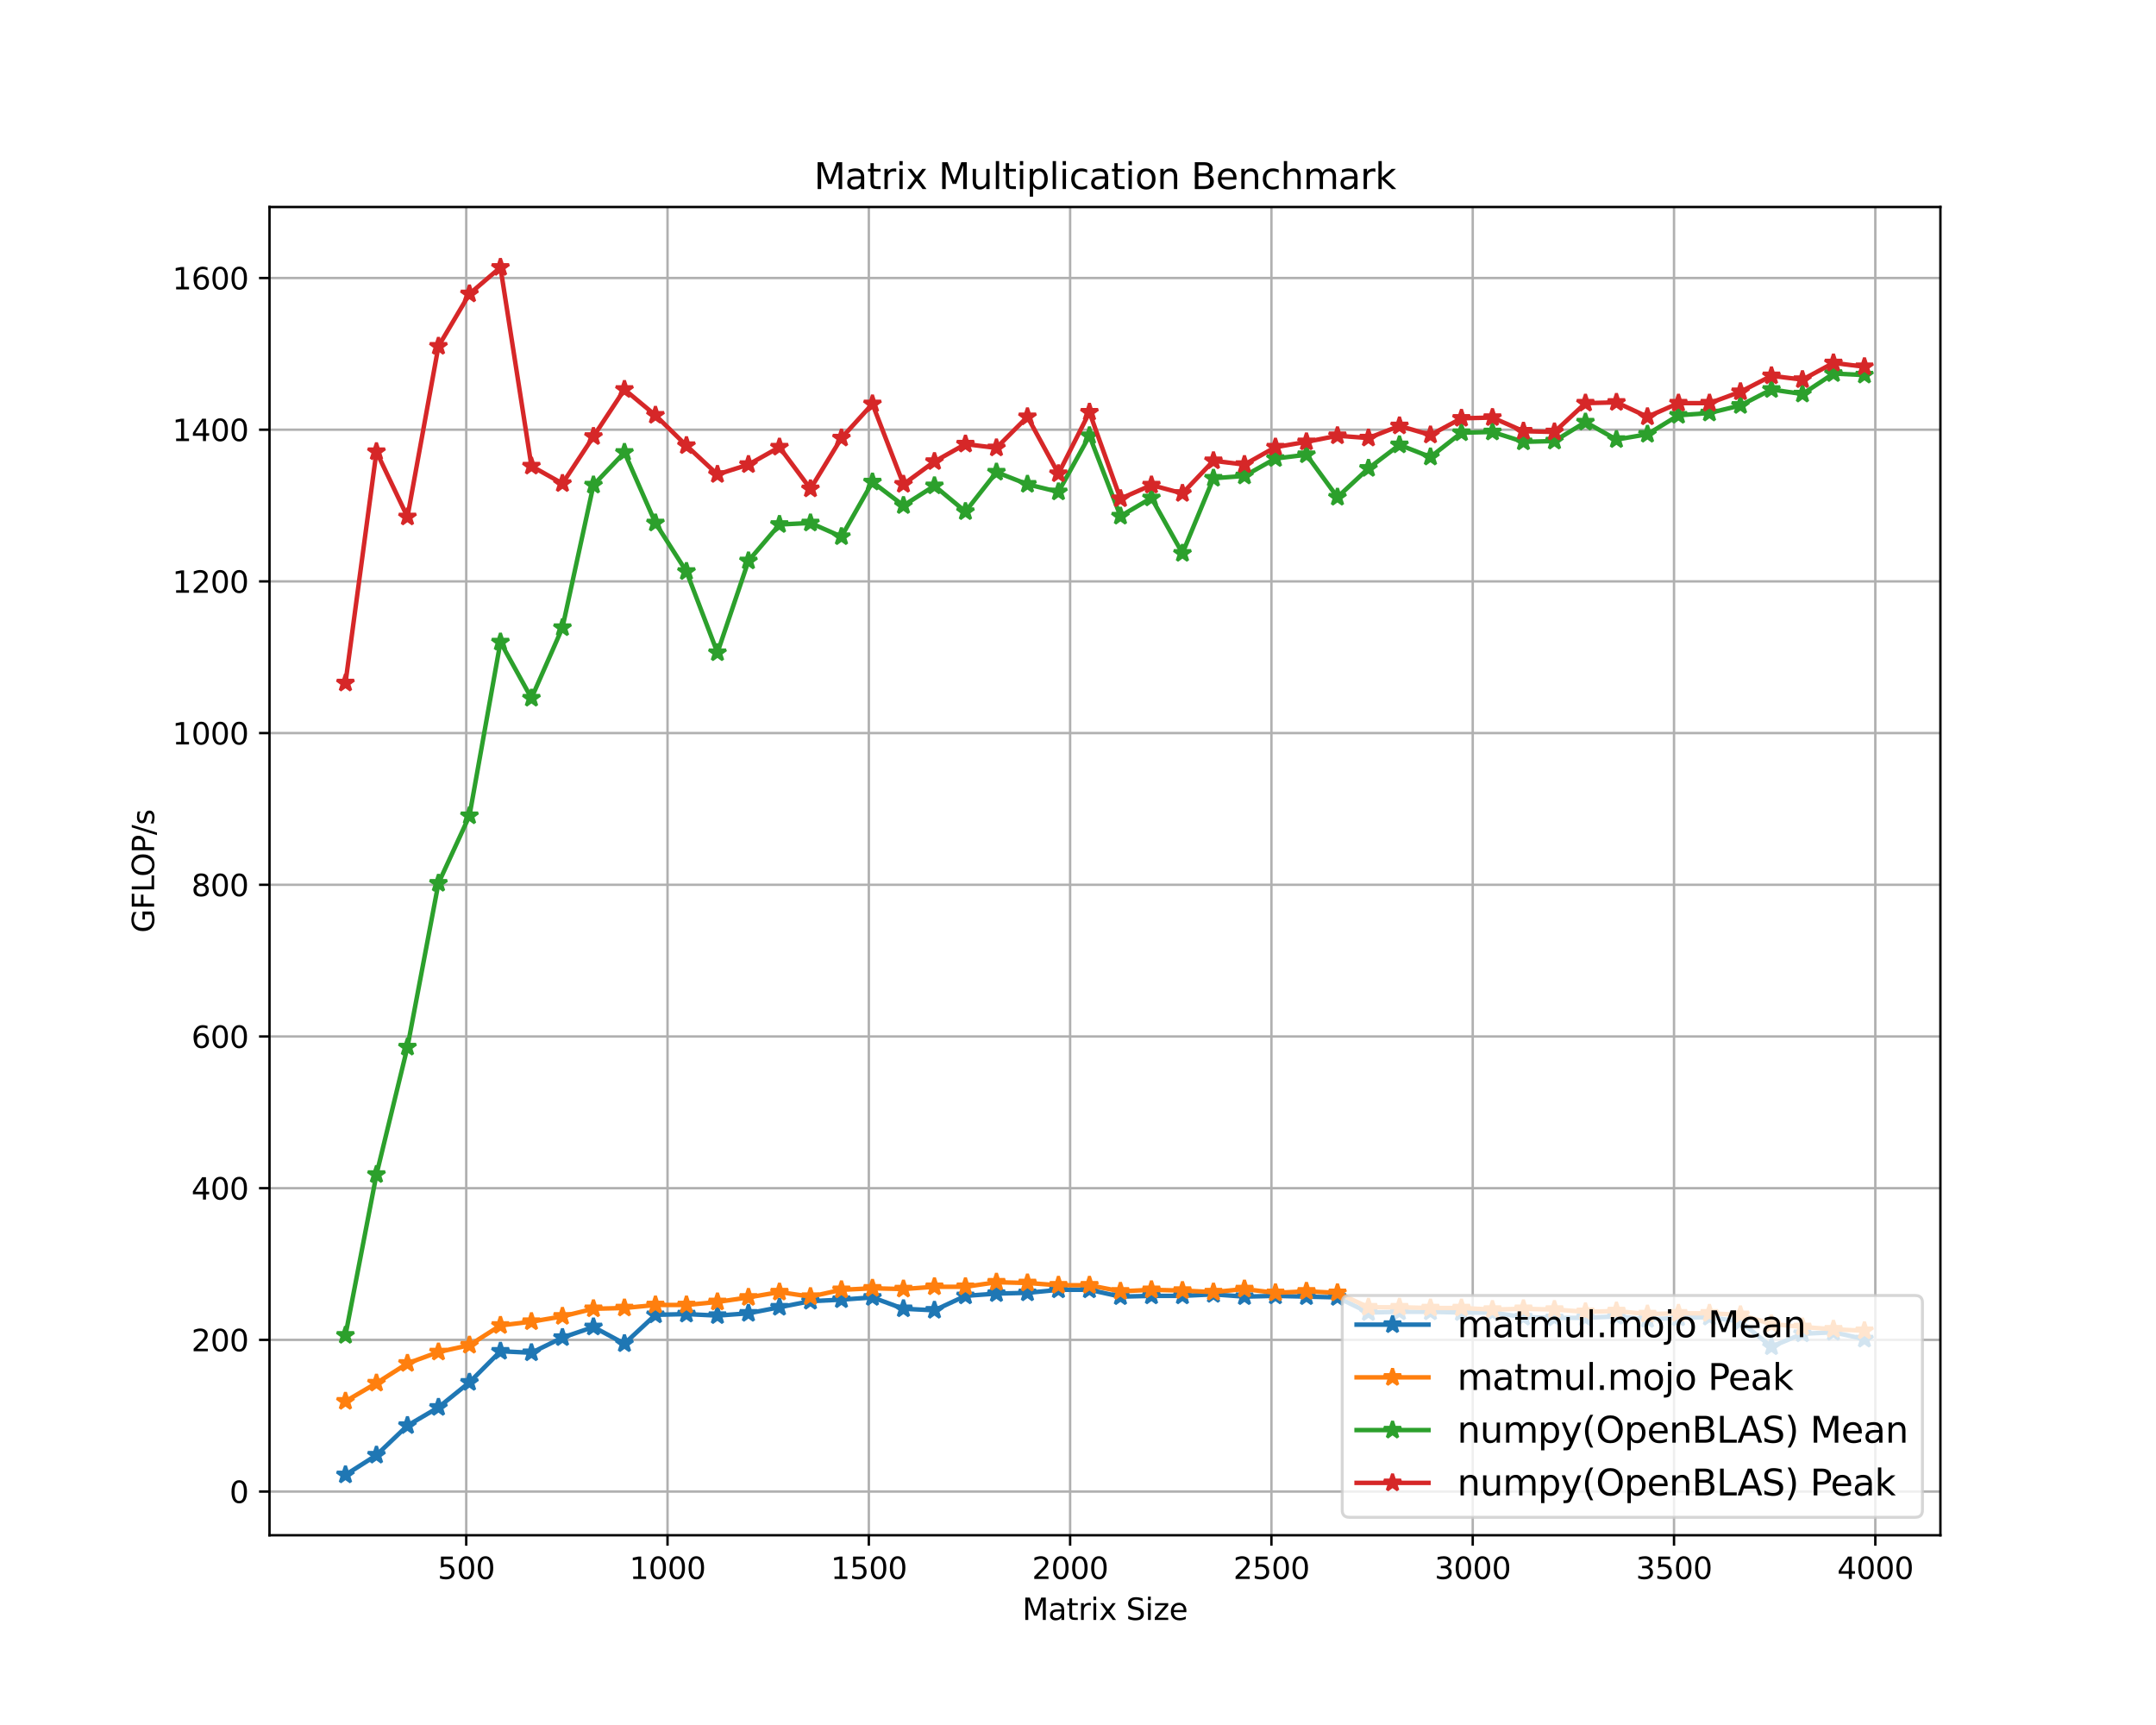 <?xml version="1.0" encoding="utf-8" standalone="no"?>
<!DOCTYPE svg PUBLIC "-//W3C//DTD SVG 1.1//EN"
  "http://www.w3.org/Graphics/SVG/1.1/DTD/svg11.dtd">
<svg xmlns:xlink="http://www.w3.org/1999/xlink" width="720pt" height="576pt" viewBox="0 0 720 576" xmlns="http://www.w3.org/2000/svg" version="1.1">
 <defs>
  <style type="text/css">*{stroke-linejoin: round; stroke-linecap: butt}</style>
 </defs>
 <g id="figure_1">
  <g id="patch_1">
   <path d="M 0 576 
L 720 576 
L 720 0 
L 0 0 
z
" style="fill: #ffffff"/>
  </g>
  <g id="axes_1">
   <g id="patch_2">
    <path d="M 90 512.64 
L 648 512.64 
L 648 69.12 
L 90 69.12 
z
" style="fill: #ffffff"/>
   </g>
   <g id="matplotlib.axis_1">
    <g id="xtick_1">
     <g id="line2d_1">
      <path d="M 155.698 512.64 
L 155.698 69.12 
" clip-path="url(#p68e43340d2)" style="fill: none; stroke: #b0b0b0; stroke-width: 0.8; stroke-linecap: square"/>
     </g>
     <g id="line2d_2">
      <defs>
       <path id="m84d4a8a89a" d="M 0 0 
L 0 3.5 
" style="stroke: #000000; stroke-width: 0.8"/>
      </defs>
      <g>
       <use xlink:href="#m84d4a8a89a" x="155.698" y="512.64" style="stroke: #000000; stroke-width: 0.8"/>
      </g>
     </g>
     <g id="text_1">
      <!-- 500 -->
      <g transform="translate(146.154 527.238) scale(0.1 -0.1)">
       <defs>
        <path id="DejaVuSans-35" d="M 691 4666 
L 3169 4666 
L 3169 4134 
L 1269 4134 
L 1269 2991 
Q 1406 3038 1543 3061 
Q 1681 3084 1819 3084 
Q 2600 3084 3056 2656 
Q 3513 2228 3513 1497 
Q 3513 744 3044 326 
Q 2575 -91 1722 -91 
Q 1428 -91 1123 -41 
Q 819 9 494 109 
L 494 744 
Q 775 591 1075 516 
Q 1375 441 1709 441 
Q 2250 441 2565 725 
Q 2881 1009 2881 1497 
Q 2881 1984 2565 2268 
Q 2250 2553 1709 2553 
Q 1456 2553 1204 2497 
Q 953 2441 691 2322 
L 691 4666 
z
" transform="scale(0.016)"/>
        <path id="DejaVuSans-30" d="M 2034 4250 
Q 1547 4250 1301 3770 
Q 1056 3291 1056 2328 
Q 1056 1369 1301 889 
Q 1547 409 2034 409 
Q 2525 409 2770 889 
Q 3016 1369 3016 2328 
Q 3016 3291 2770 3770 
Q 2525 4250 2034 4250 
z
M 2034 4750 
Q 2819 4750 3233 4129 
Q 3647 3509 3647 2328 
Q 3647 1150 3233 529 
Q 2819 -91 2034 -91 
Q 1250 -91 836 529 
Q 422 1150 422 2328 
Q 422 3509 836 4129 
Q 1250 4750 2034 4750 
z
" transform="scale(0.016)"/>
       </defs>
       <use xlink:href="#DejaVuSans-35"/>
       <use xlink:href="#DejaVuSans-30" transform="translate(63.623 0)"/>
       <use xlink:href="#DejaVuSans-30" transform="translate(127.246 0)"/>
      </g>
     </g>
    </g>
    <g id="xtick_2">
     <g id="line2d_3">
      <path d="M 222.922 512.64 
L 222.922 69.12 
" clip-path="url(#p68e43340d2)" style="fill: none; stroke: #b0b0b0; stroke-width: 0.8; stroke-linecap: square"/>
     </g>
     <g id="line2d_4">
      <g>
       <use xlink:href="#m84d4a8a89a" x="222.922" y="512.64" style="stroke: #000000; stroke-width: 0.8"/>
      </g>
     </g>
     <g id="text_2">
      <!-- 1000 -->
      <g transform="translate(210.197 527.238) scale(0.1 -0.1)">
       <defs>
        <path id="DejaVuSans-31" d="M 794 531 
L 1825 531 
L 1825 4091 
L 703 3866 
L 703 4441 
L 1819 4666 
L 2450 4666 
L 2450 531 
L 3481 531 
L 3481 0 
L 794 0 
L 794 531 
z
" transform="scale(0.016)"/>
       </defs>
       <use xlink:href="#DejaVuSans-31"/>
       <use xlink:href="#DejaVuSans-30" transform="translate(63.623 0)"/>
       <use xlink:href="#DejaVuSans-30" transform="translate(127.246 0)"/>
       <use xlink:href="#DejaVuSans-30" transform="translate(190.869 0)"/>
      </g>
     </g>
    </g>
    <g id="xtick_3">
     <g id="line2d_5">
      <path d="M 290.146 512.64 
L 290.146 69.12 
" clip-path="url(#p68e43340d2)" style="fill: none; stroke: #b0b0b0; stroke-width: 0.8; stroke-linecap: square"/>
     </g>
     <g id="line2d_6">
      <g>
       <use xlink:href="#m84d4a8a89a" x="290.146" y="512.64" style="stroke: #000000; stroke-width: 0.8"/>
      </g>
     </g>
     <g id="text_3">
      <!-- 1500 -->
      <g transform="translate(277.421 527.238) scale(0.1 -0.1)">
       <use xlink:href="#DejaVuSans-31"/>
       <use xlink:href="#DejaVuSans-35" transform="translate(63.623 0)"/>
       <use xlink:href="#DejaVuSans-30" transform="translate(127.246 0)"/>
       <use xlink:href="#DejaVuSans-30" transform="translate(190.869 0)"/>
      </g>
     </g>
    </g>
    <g id="xtick_4">
     <g id="line2d_7">
      <path d="M 357.37 512.64 
L 357.37 69.12 
" clip-path="url(#p68e43340d2)" style="fill: none; stroke: #b0b0b0; stroke-width: 0.8; stroke-linecap: square"/>
     </g>
     <g id="line2d_8">
      <g>
       <use xlink:href="#m84d4a8a89a" x="357.37" y="512.64" style="stroke: #000000; stroke-width: 0.8"/>
      </g>
     </g>
     <g id="text_4">
      <!-- 2000 -->
      <g transform="translate(344.645 527.238) scale(0.1 -0.1)">
       <defs>
        <path id="DejaVuSans-32" d="M 1228 531 
L 3431 531 
L 3431 0 
L 469 0 
L 469 531 
Q 828 903 1448 1529 
Q 2069 2156 2228 2338 
Q 2531 2678 2651 2914 
Q 2772 3150 2772 3378 
Q 2772 3750 2511 3984 
Q 2250 4219 1831 4219 
Q 1534 4219 1204 4116 
Q 875 4013 500 3803 
L 500 4441 
Q 881 4594 1212 4672 
Q 1544 4750 1819 4750 
Q 2544 4750 2975 4387 
Q 3406 4025 3406 3419 
Q 3406 3131 3298 2873 
Q 3191 2616 2906 2266 
Q 2828 2175 2409 1742 
Q 1991 1309 1228 531 
z
" transform="scale(0.016)"/>
       </defs>
       <use xlink:href="#DejaVuSans-32"/>
       <use xlink:href="#DejaVuSans-30" transform="translate(63.623 0)"/>
       <use xlink:href="#DejaVuSans-30" transform="translate(127.246 0)"/>
       <use xlink:href="#DejaVuSans-30" transform="translate(190.869 0)"/>
      </g>
     </g>
    </g>
    <g id="xtick_5">
     <g id="line2d_9">
      <path d="M 424.594 512.64 
L 424.594 69.12 
" clip-path="url(#p68e43340d2)" style="fill: none; stroke: #b0b0b0; stroke-width: 0.8; stroke-linecap: square"/>
     </g>
     <g id="line2d_10">
      <g>
       <use xlink:href="#m84d4a8a89a" x="424.594" y="512.64" style="stroke: #000000; stroke-width: 0.8"/>
      </g>
     </g>
     <g id="text_5">
      <!-- 2500 -->
      <g transform="translate(411.869 527.238) scale(0.1 -0.1)">
       <use xlink:href="#DejaVuSans-32"/>
       <use xlink:href="#DejaVuSans-35" transform="translate(63.623 0)"/>
       <use xlink:href="#DejaVuSans-30" transform="translate(127.246 0)"/>
       <use xlink:href="#DejaVuSans-30" transform="translate(190.869 0)"/>
      </g>
     </g>
    </g>
    <g id="xtick_6">
     <g id="line2d_11">
      <path d="M 491.818 512.64 
L 491.818 69.12 
" clip-path="url(#p68e43340d2)" style="fill: none; stroke: #b0b0b0; stroke-width: 0.8; stroke-linecap: square"/>
     </g>
     <g id="line2d_12">
      <g>
       <use xlink:href="#m84d4a8a89a" x="491.818" y="512.64" style="stroke: #000000; stroke-width: 0.8"/>
      </g>
     </g>
     <g id="text_6">
      <!-- 3000 -->
      <g transform="translate(479.093 527.238) scale(0.1 -0.1)">
       <defs>
        <path id="DejaVuSans-33" d="M 2597 2516 
Q 3050 2419 3304 2112 
Q 3559 1806 3559 1356 
Q 3559 666 3084 287 
Q 2609 -91 1734 -91 
Q 1441 -91 1130 -33 
Q 819 25 488 141 
L 488 750 
Q 750 597 1062 519 
Q 1375 441 1716 441 
Q 2309 441 2620 675 
Q 2931 909 2931 1356 
Q 2931 1769 2642 2001 
Q 2353 2234 1838 2234 
L 1294 2234 
L 1294 2753 
L 1863 2753 
Q 2328 2753 2575 2939 
Q 2822 3125 2822 3475 
Q 2822 3834 2567 4026 
Q 2313 4219 1838 4219 
Q 1578 4219 1281 4162 
Q 984 4106 628 3988 
L 628 4550 
Q 988 4650 1302 4700 
Q 1616 4750 1894 4750 
Q 2613 4750 3031 4423 
Q 3450 4097 3450 3541 
Q 3450 3153 3228 2886 
Q 3006 2619 2597 2516 
z
" transform="scale(0.016)"/>
       </defs>
       <use xlink:href="#DejaVuSans-33"/>
       <use xlink:href="#DejaVuSans-30" transform="translate(63.623 0)"/>
       <use xlink:href="#DejaVuSans-30" transform="translate(127.246 0)"/>
       <use xlink:href="#DejaVuSans-30" transform="translate(190.869 0)"/>
      </g>
     </g>
    </g>
    <g id="xtick_7">
     <g id="line2d_13">
      <path d="M 559.042 512.64 
L 559.042 69.12 
" clip-path="url(#p68e43340d2)" style="fill: none; stroke: #b0b0b0; stroke-width: 0.8; stroke-linecap: square"/>
     </g>
     <g id="line2d_14">
      <g>
       <use xlink:href="#m84d4a8a89a" x="559.042" y="512.64" style="stroke: #000000; stroke-width: 0.8"/>
      </g>
     </g>
     <g id="text_7">
      <!-- 3500 -->
      <g transform="translate(546.317 527.238) scale(0.1 -0.1)">
       <use xlink:href="#DejaVuSans-33"/>
       <use xlink:href="#DejaVuSans-35" transform="translate(63.623 0)"/>
       <use xlink:href="#DejaVuSans-30" transform="translate(127.246 0)"/>
       <use xlink:href="#DejaVuSans-30" transform="translate(190.869 0)"/>
      </g>
     </g>
    </g>
    <g id="xtick_8">
     <g id="line2d_15">
      <path d="M 626.266 512.64 
L 626.266 69.12 
" clip-path="url(#p68e43340d2)" style="fill: none; stroke: #b0b0b0; stroke-width: 0.8; stroke-linecap: square"/>
     </g>
     <g id="line2d_16">
      <g>
       <use xlink:href="#m84d4a8a89a" x="626.266" y="512.64" style="stroke: #000000; stroke-width: 0.8"/>
      </g>
     </g>
     <g id="text_8">
      <!-- 4000 -->
      <g transform="translate(613.541 527.238) scale(0.1 -0.1)">
       <defs>
        <path id="DejaVuSans-34" d="M 2419 4116 
L 825 1625 
L 2419 1625 
L 2419 4116 
z
M 2253 4666 
L 3047 4666 
L 3047 1625 
L 3713 1625 
L 3713 1100 
L 3047 1100 
L 3047 0 
L 2419 0 
L 2419 1100 
L 313 1100 
L 313 1709 
L 2253 4666 
z
" transform="scale(0.016)"/>
       </defs>
       <use xlink:href="#DejaVuSans-34"/>
       <use xlink:href="#DejaVuSans-30" transform="translate(63.623 0)"/>
       <use xlink:href="#DejaVuSans-30" transform="translate(127.246 0)"/>
       <use xlink:href="#DejaVuSans-30" transform="translate(190.869 0)"/>
      </g>
     </g>
    </g>
    <g id="text_9">
     <!-- Matrix Size -->
     <g transform="translate(341.405 540.917) scale(0.1 -0.1)">
      <defs>
       <path id="DejaVuSans-4d" d="M 628 4666 
L 1569 4666 
L 2759 1491 
L 3956 4666 
L 4897 4666 
L 4897 0 
L 4281 0 
L 4281 4097 
L 3078 897 
L 2444 897 
L 1241 4097 
L 1241 0 
L 628 0 
L 628 4666 
z
" transform="scale(0.016)"/>
       <path id="DejaVuSans-61" d="M 2194 1759 
Q 1497 1759 1228 1600 
Q 959 1441 959 1056 
Q 959 750 1161 570 
Q 1363 391 1709 391 
Q 2188 391 2477 730 
Q 2766 1069 2766 1631 
L 2766 1759 
L 2194 1759 
z
M 3341 1997 
L 3341 0 
L 2766 0 
L 2766 531 
Q 2569 213 2275 61 
Q 1981 -91 1556 -91 
Q 1019 -91 701 211 
Q 384 513 384 1019 
Q 384 1609 779 1909 
Q 1175 2209 1959 2209 
L 2766 2209 
L 2766 2266 
Q 2766 2663 2505 2880 
Q 2244 3097 1772 3097 
Q 1472 3097 1187 3025 
Q 903 2953 641 2809 
L 641 3341 
Q 956 3463 1253 3523 
Q 1550 3584 1831 3584 
Q 2591 3584 2966 3190 
Q 3341 2797 3341 1997 
z
" transform="scale(0.016)"/>
       <path id="DejaVuSans-74" d="M 1172 4494 
L 1172 3500 
L 2356 3500 
L 2356 3053 
L 1172 3053 
L 1172 1153 
Q 1172 725 1289 603 
Q 1406 481 1766 481 
L 2356 481 
L 2356 0 
L 1766 0 
Q 1100 0 847 248 
Q 594 497 594 1153 
L 594 3053 
L 172 3053 
L 172 3500 
L 594 3500 
L 594 4494 
L 1172 4494 
z
" transform="scale(0.016)"/>
       <path id="DejaVuSans-72" d="M 2631 2963 
Q 2534 3019 2420 3045 
Q 2306 3072 2169 3072 
Q 1681 3072 1420 2755 
Q 1159 2438 1159 1844 
L 1159 0 
L 581 0 
L 581 3500 
L 1159 3500 
L 1159 2956 
Q 1341 3275 1631 3429 
Q 1922 3584 2338 3584 
Q 2397 3584 2469 3576 
Q 2541 3569 2628 3553 
L 2631 2963 
z
" transform="scale(0.016)"/>
       <path id="DejaVuSans-69" d="M 603 3500 
L 1178 3500 
L 1178 0 
L 603 0 
L 603 3500 
z
M 603 4863 
L 1178 4863 
L 1178 4134 
L 603 4134 
L 603 4863 
z
" transform="scale(0.016)"/>
       <path id="DejaVuSans-78" d="M 3513 3500 
L 2247 1797 
L 3578 0 
L 2900 0 
L 1881 1375 
L 863 0 
L 184 0 
L 1544 1831 
L 300 3500 
L 978 3500 
L 1906 2253 
L 2834 3500 
L 3513 3500 
z
" transform="scale(0.016)"/>
       <path id="DejaVuSans-20" transform="scale(0.016)"/>
       <path id="DejaVuSans-53" d="M 3425 4513 
L 3425 3897 
Q 3066 4069 2747 4153 
Q 2428 4238 2131 4238 
Q 1616 4238 1336 4038 
Q 1056 3838 1056 3469 
Q 1056 3159 1242 3001 
Q 1428 2844 1947 2747 
L 2328 2669 
Q 3034 2534 3370 2195 
Q 3706 1856 3706 1288 
Q 3706 609 3251 259 
Q 2797 -91 1919 -91 
Q 1588 -91 1214 -16 
Q 841 59 441 206 
L 441 856 
Q 825 641 1194 531 
Q 1563 422 1919 422 
Q 2459 422 2753 634 
Q 3047 847 3047 1241 
Q 3047 1584 2836 1778 
Q 2625 1972 2144 2069 
L 1759 2144 
Q 1053 2284 737 2584 
Q 422 2884 422 3419 
Q 422 4038 858 4394 
Q 1294 4750 2059 4750 
Q 2388 4750 2728 4690 
Q 3069 4631 3425 4513 
z
" transform="scale(0.016)"/>
       <path id="DejaVuSans-7a" d="M 353 3500 
L 3084 3500 
L 3084 2975 
L 922 459 
L 3084 459 
L 3084 0 
L 275 0 
L 275 525 
L 2438 3041 
L 353 3041 
L 353 3500 
z
" transform="scale(0.016)"/>
       <path id="DejaVuSans-65" d="M 3597 1894 
L 3597 1613 
L 953 1613 
Q 991 1019 1311 708 
Q 1631 397 2203 397 
Q 2534 397 2845 478 
Q 3156 559 3463 722 
L 3463 178 
Q 3153 47 2828 -22 
Q 2503 -91 2169 -91 
Q 1331 -91 842 396 
Q 353 884 353 1716 
Q 353 2575 817 3079 
Q 1281 3584 2069 3584 
Q 2775 3584 3186 3129 
Q 3597 2675 3597 1894 
z
M 3022 2063 
Q 3016 2534 2758 2815 
Q 2500 3097 2075 3097 
Q 1594 3097 1305 2825 
Q 1016 2553 972 2059 
L 3022 2063 
z
" transform="scale(0.016)"/>
      </defs>
      <use xlink:href="#DejaVuSans-4d"/>
      <use xlink:href="#DejaVuSans-61" transform="translate(86.279 0)"/>
      <use xlink:href="#DejaVuSans-74" transform="translate(147.559 0)"/>
      <use xlink:href="#DejaVuSans-72" transform="translate(186.768 0)"/>
      <use xlink:href="#DejaVuSans-69" transform="translate(227.881 0)"/>
      <use xlink:href="#DejaVuSans-78" transform="translate(255.664 0)"/>
      <use xlink:href="#DejaVuSans-20" transform="translate(314.844 0)"/>
      <use xlink:href="#DejaVuSans-53" transform="translate(346.631 0)"/>
      <use xlink:href="#DejaVuSans-69" transform="translate(410.107 0)"/>
      <use xlink:href="#DejaVuSans-7a" transform="translate(437.891 0)"/>
      <use xlink:href="#DejaVuSans-65" transform="translate(490.381 0)"/>
     </g>
    </g>
   </g>
   <g id="matplotlib.axis_2">
    <g id="ytick_1">
     <g id="line2d_17">
      <path d="M 90 498.052 
L 648 498.052 
" clip-path="url(#p68e43340d2)" style="fill: none; stroke: #b0b0b0; stroke-width: 0.8; stroke-linecap: square"/>
     </g>
     <g id="line2d_18">
      <defs>
       <path id="m1a103e73f6" d="M 0 0 
L -3.5 0 
" style="stroke: #000000; stroke-width: 0.8"/>
      </defs>
      <g>
       <use xlink:href="#m1a103e73f6" x="90" y="498.052" style="stroke: #000000; stroke-width: 0.8"/>
      </g>
     </g>
     <g id="text_10">
      <!-- 0 -->
      <g transform="translate(76.638 501.851) scale(0.1 -0.1)">
       <use xlink:href="#DejaVuSans-30"/>
      </g>
     </g>
    </g>
    <g id="ytick_2">
     <g id="line2d_19">
      <path d="M 90 447.399 
L 648 447.399 
" clip-path="url(#p68e43340d2)" style="fill: none; stroke: #b0b0b0; stroke-width: 0.8; stroke-linecap: square"/>
     </g>
     <g id="line2d_20">
      <g>
       <use xlink:href="#m1a103e73f6" x="90" y="447.399" style="stroke: #000000; stroke-width: 0.8"/>
      </g>
     </g>
     <g id="text_11">
      <!-- 200 -->
      <g transform="translate(63.913 451.198) scale(0.1 -0.1)">
       <use xlink:href="#DejaVuSans-32"/>
       <use xlink:href="#DejaVuSans-30" transform="translate(63.623 0)"/>
       <use xlink:href="#DejaVuSans-30" transform="translate(127.246 0)"/>
      </g>
     </g>
    </g>
    <g id="ytick_3">
     <g id="line2d_21">
      <path d="M 90 396.745 
L 648 396.745 
" clip-path="url(#p68e43340d2)" style="fill: none; stroke: #b0b0b0; stroke-width: 0.8; stroke-linecap: square"/>
     </g>
     <g id="line2d_22">
      <g>
       <use xlink:href="#m1a103e73f6" x="90" y="396.745" style="stroke: #000000; stroke-width: 0.8"/>
      </g>
     </g>
     <g id="text_12">
      <!-- 400 -->
      <g transform="translate(63.913 400.545) scale(0.1 -0.1)">
       <use xlink:href="#DejaVuSans-34"/>
       <use xlink:href="#DejaVuSans-30" transform="translate(63.623 0)"/>
       <use xlink:href="#DejaVuSans-30" transform="translate(127.246 0)"/>
      </g>
     </g>
    </g>
    <g id="ytick_4">
     <g id="line2d_23">
      <path d="M 90 346.092 
L 648 346.092 
" clip-path="url(#p68e43340d2)" style="fill: none; stroke: #b0b0b0; stroke-width: 0.8; stroke-linecap: square"/>
     </g>
     <g id="line2d_24">
      <g>
       <use xlink:href="#m1a103e73f6" x="90" y="346.092" style="stroke: #000000; stroke-width: 0.8"/>
      </g>
     </g>
     <g id="text_13">
      <!-- 600 -->
      <g transform="translate(63.913 349.891) scale(0.1 -0.1)">
       <defs>
        <path id="DejaVuSans-36" d="M 2113 2584 
Q 1688 2584 1439 2293 
Q 1191 2003 1191 1497 
Q 1191 994 1439 701 
Q 1688 409 2113 409 
Q 2538 409 2786 701 
Q 3034 994 3034 1497 
Q 3034 2003 2786 2293 
Q 2538 2584 2113 2584 
z
M 3366 4563 
L 3366 3988 
Q 3128 4100 2886 4159 
Q 2644 4219 2406 4219 
Q 1781 4219 1451 3797 
Q 1122 3375 1075 2522 
Q 1259 2794 1537 2939 
Q 1816 3084 2150 3084 
Q 2853 3084 3261 2657 
Q 3669 2231 3669 1497 
Q 3669 778 3244 343 
Q 2819 -91 2113 -91 
Q 1303 -91 875 529 
Q 447 1150 447 2328 
Q 447 3434 972 4092 
Q 1497 4750 2381 4750 
Q 2619 4750 2861 4703 
Q 3103 4656 3366 4563 
z
" transform="scale(0.016)"/>
       </defs>
       <use xlink:href="#DejaVuSans-36"/>
       <use xlink:href="#DejaVuSans-30" transform="translate(63.623 0)"/>
       <use xlink:href="#DejaVuSans-30" transform="translate(127.246 0)"/>
      </g>
     </g>
    </g>
    <g id="ytick_5">
     <g id="line2d_25">
      <path d="M 90 295.439 
L 648 295.439 
" clip-path="url(#p68e43340d2)" style="fill: none; stroke: #b0b0b0; stroke-width: 0.8; stroke-linecap: square"/>
     </g>
     <g id="line2d_26">
      <g>
       <use xlink:href="#m1a103e73f6" x="90" y="295.439" style="stroke: #000000; stroke-width: 0.8"/>
      </g>
     </g>
     <g id="text_14">
      <!-- 800 -->
      <g transform="translate(63.913 299.238) scale(0.1 -0.1)">
       <defs>
        <path id="DejaVuSans-38" d="M 2034 2216 
Q 1584 2216 1326 1975 
Q 1069 1734 1069 1313 
Q 1069 891 1326 650 
Q 1584 409 2034 409 
Q 2484 409 2743 651 
Q 3003 894 3003 1313 
Q 3003 1734 2745 1975 
Q 2488 2216 2034 2216 
z
M 1403 2484 
Q 997 2584 770 2862 
Q 544 3141 544 3541 
Q 544 4100 942 4425 
Q 1341 4750 2034 4750 
Q 2731 4750 3128 4425 
Q 3525 4100 3525 3541 
Q 3525 3141 3298 2862 
Q 3072 2584 2669 2484 
Q 3125 2378 3379 2068 
Q 3634 1759 3634 1313 
Q 3634 634 3220 271 
Q 2806 -91 2034 -91 
Q 1263 -91 848 271 
Q 434 634 434 1313 
Q 434 1759 690 2068 
Q 947 2378 1403 2484 
z
M 1172 3481 
Q 1172 3119 1398 2916 
Q 1625 2713 2034 2713 
Q 2441 2713 2670 2916 
Q 2900 3119 2900 3481 
Q 2900 3844 2670 4047 
Q 2441 4250 2034 4250 
Q 1625 4250 1398 4047 
Q 1172 3844 1172 3481 
z
" transform="scale(0.016)"/>
       </defs>
       <use xlink:href="#DejaVuSans-38"/>
       <use xlink:href="#DejaVuSans-30" transform="translate(63.623 0)"/>
       <use xlink:href="#DejaVuSans-30" transform="translate(127.246 0)"/>
      </g>
     </g>
    </g>
    <g id="ytick_6">
     <g id="line2d_27">
      <path d="M 90 244.786 
L 648 244.786 
" clip-path="url(#p68e43340d2)" style="fill: none; stroke: #b0b0b0; stroke-width: 0.8; stroke-linecap: square"/>
     </g>
     <g id="line2d_28">
      <g>
       <use xlink:href="#m1a103e73f6" x="90" y="244.786" style="stroke: #000000; stroke-width: 0.8"/>
      </g>
     </g>
     <g id="text_15">
      <!-- 1000 -->
      <g transform="translate(57.55 248.585) scale(0.1 -0.1)">
       <use xlink:href="#DejaVuSans-31"/>
       <use xlink:href="#DejaVuSans-30" transform="translate(63.623 0)"/>
       <use xlink:href="#DejaVuSans-30" transform="translate(127.246 0)"/>
       <use xlink:href="#DejaVuSans-30" transform="translate(190.869 0)"/>
      </g>
     </g>
    </g>
    <g id="ytick_7">
     <g id="line2d_29">
      <path d="M 90 194.132 
L 648 194.132 
" clip-path="url(#p68e43340d2)" style="fill: none; stroke: #b0b0b0; stroke-width: 0.8; stroke-linecap: square"/>
     </g>
     <g id="line2d_30">
      <g>
       <use xlink:href="#m1a103e73f6" x="90" y="194.132" style="stroke: #000000; stroke-width: 0.8"/>
      </g>
     </g>
     <g id="text_16">
      <!-- 1200 -->
      <g transform="translate(57.55 197.931) scale(0.1 -0.1)">
       <use xlink:href="#DejaVuSans-31"/>
       <use xlink:href="#DejaVuSans-32" transform="translate(63.623 0)"/>
       <use xlink:href="#DejaVuSans-30" transform="translate(127.246 0)"/>
       <use xlink:href="#DejaVuSans-30" transform="translate(190.869 0)"/>
      </g>
     </g>
    </g>
    <g id="ytick_8">
     <g id="line2d_31">
      <path d="M 90 143.479 
L 648 143.479 
" clip-path="url(#p68e43340d2)" style="fill: none; stroke: #b0b0b0; stroke-width: 0.8; stroke-linecap: square"/>
     </g>
     <g id="line2d_32">
      <g>
       <use xlink:href="#m1a103e73f6" x="90" y="143.479" style="stroke: #000000; stroke-width: 0.8"/>
      </g>
     </g>
     <g id="text_17">
      <!-- 1400 -->
      <g transform="translate(57.55 147.278) scale(0.1 -0.1)">
       <use xlink:href="#DejaVuSans-31"/>
       <use xlink:href="#DejaVuSans-34" transform="translate(63.623 0)"/>
       <use xlink:href="#DejaVuSans-30" transform="translate(127.246 0)"/>
       <use xlink:href="#DejaVuSans-30" transform="translate(190.869 0)"/>
      </g>
     </g>
    </g>
    <g id="ytick_9">
     <g id="line2d_33">
      <path d="M 90 92.826 
L 648 92.826 
" clip-path="url(#p68e43340d2)" style="fill: none; stroke: #b0b0b0; stroke-width: 0.8; stroke-linecap: square"/>
     </g>
     <g id="line2d_34">
      <g>
       <use xlink:href="#m1a103e73f6" x="90" y="92.826" style="stroke: #000000; stroke-width: 0.8"/>
      </g>
     </g>
     <g id="text_18">
      <!-- 1600 -->
      <g transform="translate(57.55 96.625) scale(0.1 -0.1)">
       <use xlink:href="#DejaVuSans-31"/>
       <use xlink:href="#DejaVuSans-36" transform="translate(63.623 0)"/>
       <use xlink:href="#DejaVuSans-30" transform="translate(127.246 0)"/>
       <use xlink:href="#DejaVuSans-30" transform="translate(190.869 0)"/>
      </g>
     </g>
    </g>
    <g id="text_19">
     <!-- GFLOP/s -->
     <g transform="translate(51.47 311.475) rotate(-90) scale(0.1 -0.1)">
      <defs>
       <path id="DejaVuSans-47" d="M 3809 666 
L 3809 1919 
L 2778 1919 
L 2778 2438 
L 4434 2438 
L 4434 434 
Q 4069 175 3628 42 
Q 3188 -91 2688 -91 
Q 1594 -91 976 548 
Q 359 1188 359 2328 
Q 359 3472 976 4111 
Q 1594 4750 2688 4750 
Q 3144 4750 3555 4637 
Q 3966 4525 4313 4306 
L 4313 3634 
Q 3963 3931 3569 4081 
Q 3175 4231 2741 4231 
Q 1884 4231 1454 3753 
Q 1025 3275 1025 2328 
Q 1025 1384 1454 906 
Q 1884 428 2741 428 
Q 3075 428 3337 486 
Q 3600 544 3809 666 
z
" transform="scale(0.016)"/>
       <path id="DejaVuSans-46" d="M 628 4666 
L 3309 4666 
L 3309 4134 
L 1259 4134 
L 1259 2759 
L 3109 2759 
L 3109 2228 
L 1259 2228 
L 1259 0 
L 628 0 
L 628 4666 
z
" transform="scale(0.016)"/>
       <path id="DejaVuSans-4c" d="M 628 4666 
L 1259 4666 
L 1259 531 
L 3531 531 
L 3531 0 
L 628 0 
L 628 4666 
z
" transform="scale(0.016)"/>
       <path id="DejaVuSans-4f" d="M 2522 4238 
Q 1834 4238 1429 3725 
Q 1025 3213 1025 2328 
Q 1025 1447 1429 934 
Q 1834 422 2522 422 
Q 3209 422 3611 934 
Q 4013 1447 4013 2328 
Q 4013 3213 3611 3725 
Q 3209 4238 2522 4238 
z
M 2522 4750 
Q 3503 4750 4090 4092 
Q 4678 3434 4678 2328 
Q 4678 1225 4090 567 
Q 3503 -91 2522 -91 
Q 1538 -91 948 565 
Q 359 1222 359 2328 
Q 359 3434 948 4092 
Q 1538 4750 2522 4750 
z
" transform="scale(0.016)"/>
       <path id="DejaVuSans-50" d="M 1259 4147 
L 1259 2394 
L 2053 2394 
Q 2494 2394 2734 2622 
Q 2975 2850 2975 3272 
Q 2975 3691 2734 3919 
Q 2494 4147 2053 4147 
L 1259 4147 
z
M 628 4666 
L 2053 4666 
Q 2838 4666 3239 4311 
Q 3641 3956 3641 3272 
Q 3641 2581 3239 2228 
Q 2838 1875 2053 1875 
L 1259 1875 
L 1259 0 
L 628 0 
L 628 4666 
z
" transform="scale(0.016)"/>
       <path id="DejaVuSans-2f" d="M 1625 4666 
L 2156 4666 
L 531 -594 
L 0 -594 
L 1625 4666 
z
" transform="scale(0.016)"/>
       <path id="DejaVuSans-73" d="M 2834 3397 
L 2834 2853 
Q 2591 2978 2328 3040 
Q 2066 3103 1784 3103 
Q 1356 3103 1142 2972 
Q 928 2841 928 2578 
Q 928 2378 1081 2264 
Q 1234 2150 1697 2047 
L 1894 2003 
Q 2506 1872 2764 1633 
Q 3022 1394 3022 966 
Q 3022 478 2636 193 
Q 2250 -91 1575 -91 
Q 1294 -91 989 -36 
Q 684 19 347 128 
L 347 722 
Q 666 556 975 473 
Q 1284 391 1588 391 
Q 1994 391 2212 530 
Q 2431 669 2431 922 
Q 2431 1156 2273 1281 
Q 2116 1406 1581 1522 
L 1381 1569 
Q 847 1681 609 1914 
Q 372 2147 372 2553 
Q 372 3047 722 3315 
Q 1072 3584 1716 3584 
Q 2034 3584 2315 3537 
Q 2597 3491 2834 3397 
z
" transform="scale(0.016)"/>
      </defs>
      <use xlink:href="#DejaVuSans-47"/>
      <use xlink:href="#DejaVuSans-46" transform="translate(77.49 0)"/>
      <use xlink:href="#DejaVuSans-4c" transform="translate(135.01 0)"/>
      <use xlink:href="#DejaVuSans-4f" transform="translate(187.098 0)"/>
      <use xlink:href="#DejaVuSans-50" transform="translate(265.809 0)"/>
      <use xlink:href="#DejaVuSans-2f" transform="translate(326.111 0)"/>
      <use xlink:href="#DejaVuSans-73" transform="translate(359.803 0)"/>
     </g>
    </g>
   </g>
   <g id="line2d_35">
    <path d="M 115.364 492.48 
L 125.716 485.895 
L 136.069 476.018 
L 146.421 469.939 
L 156.774 461.582 
L 167.126 451.198 
L 177.479 451.704 
L 187.831 446.639 
L 198.184 443.093 
L 208.536 448.665 
L 218.889 439.041 
L 229.241 438.788 
L 239.594 439.294 
L 249.946 438.534 
L 260.299 436.508 
L 270.651 434.482 
L 281.004 433.975 
L 291.356 433.216 
L 301.709 437.015 
L 312.061 437.521 
L 322.414 432.709 
L 332.766 431.949 
L 343.119 431.696 
L 353.471 430.683 
L 363.824 430.683 
L 374.176 432.962 
L 384.529 432.709 
L 394.881 432.709 
L 405.234 432.203 
L 415.586 432.962 
L 425.939 432.709 
L 436.291 432.962 
L 446.644 433.216 
L 456.996 438.281 
L 467.349 438.028 
L 477.701 438.028 
L 488.054 438.281 
L 498.406 438.281 
L 508.759 439.801 
L 519.111 440.054 
L 529.464 440.054 
L 539.816 439.547 
L 550.169 440.56 
L 560.521 440.054 
L 570.874 439.801 
L 581.226 441.32 
L 591.579 449.678 
L 601.931 445.372 
L 612.284 444.866 
L 622.636 447.145 
" clip-path="url(#p68e43340d2)" style="fill: none; stroke: #1f77b4; stroke-width: 1.5; stroke-linecap: square"/>
    <defs>
     <path id="mb2d983e995" d="M 0 -3 
L -0.674 -0.927 
L -2.853 -0.927 
L -1.09 0.354 
L -1.763 2.427 
L -0 1.146 
L 1.763 2.427 
L 1.09 0.354 
L 2.853 -0.927 
L 0.674 -0.927 
z
" style="stroke: #1f77b4; stroke-linejoin: bevel"/>
    </defs>
    <g clip-path="url(#p68e43340d2)">
     <use xlink:href="#mb2d983e995" x="115.364" y="492.48" style="fill: #1f77b4; stroke: #1f77b4; stroke-linejoin: bevel"/>
     <use xlink:href="#mb2d983e995" x="125.716" y="485.895" style="fill: #1f77b4; stroke: #1f77b4; stroke-linejoin: bevel"/>
     <use xlink:href="#mb2d983e995" x="136.069" y="476.018" style="fill: #1f77b4; stroke: #1f77b4; stroke-linejoin: bevel"/>
     <use xlink:href="#mb2d983e995" x="146.421" y="469.939" style="fill: #1f77b4; stroke: #1f77b4; stroke-linejoin: bevel"/>
     <use xlink:href="#mb2d983e995" x="156.774" y="461.582" style="fill: #1f77b4; stroke: #1f77b4; stroke-linejoin: bevel"/>
     <use xlink:href="#mb2d983e995" x="167.126" y="451.198" style="fill: #1f77b4; stroke: #1f77b4; stroke-linejoin: bevel"/>
     <use xlink:href="#mb2d983e995" x="177.479" y="451.704" style="fill: #1f77b4; stroke: #1f77b4; stroke-linejoin: bevel"/>
     <use xlink:href="#mb2d983e995" x="187.831" y="446.639" style="fill: #1f77b4; stroke: #1f77b4; stroke-linejoin: bevel"/>
     <use xlink:href="#mb2d983e995" x="198.184" y="443.093" style="fill: #1f77b4; stroke: #1f77b4; stroke-linejoin: bevel"/>
     <use xlink:href="#mb2d983e995" x="208.536" y="448.665" style="fill: #1f77b4; stroke: #1f77b4; stroke-linejoin: bevel"/>
     <use xlink:href="#mb2d983e995" x="218.889" y="439.041" style="fill: #1f77b4; stroke: #1f77b4; stroke-linejoin: bevel"/>
     <use xlink:href="#mb2d983e995" x="229.241" y="438.788" style="fill: #1f77b4; stroke: #1f77b4; stroke-linejoin: bevel"/>
     <use xlink:href="#mb2d983e995" x="239.594" y="439.294" style="fill: #1f77b4; stroke: #1f77b4; stroke-linejoin: bevel"/>
     <use xlink:href="#mb2d983e995" x="249.946" y="438.534" style="fill: #1f77b4; stroke: #1f77b4; stroke-linejoin: bevel"/>
     <use xlink:href="#mb2d983e995" x="260.299" y="436.508" style="fill: #1f77b4; stroke: #1f77b4; stroke-linejoin: bevel"/>
     <use xlink:href="#mb2d983e995" x="270.651" y="434.482" style="fill: #1f77b4; stroke: #1f77b4; stroke-linejoin: bevel"/>
     <use xlink:href="#mb2d983e995" x="281.004" y="433.975" style="fill: #1f77b4; stroke: #1f77b4; stroke-linejoin: bevel"/>
     <use xlink:href="#mb2d983e995" x="291.356" y="433.216" style="fill: #1f77b4; stroke: #1f77b4; stroke-linejoin: bevel"/>
     <use xlink:href="#mb2d983e995" x="301.709" y="437.015" style="fill: #1f77b4; stroke: #1f77b4; stroke-linejoin: bevel"/>
     <use xlink:href="#mb2d983e995" x="312.061" y="437.521" style="fill: #1f77b4; stroke: #1f77b4; stroke-linejoin: bevel"/>
     <use xlink:href="#mb2d983e995" x="322.414" y="432.709" style="fill: #1f77b4; stroke: #1f77b4; stroke-linejoin: bevel"/>
     <use xlink:href="#mb2d983e995" x="332.766" y="431.949" style="fill: #1f77b4; stroke: #1f77b4; stroke-linejoin: bevel"/>
     <use xlink:href="#mb2d983e995" x="343.119" y="431.696" style="fill: #1f77b4; stroke: #1f77b4; stroke-linejoin: bevel"/>
     <use xlink:href="#mb2d983e995" x="353.471" y="430.683" style="fill: #1f77b4; stroke: #1f77b4; stroke-linejoin: bevel"/>
     <use xlink:href="#mb2d983e995" x="363.824" y="430.683" style="fill: #1f77b4; stroke: #1f77b4; stroke-linejoin: bevel"/>
     <use xlink:href="#mb2d983e995" x="374.176" y="432.962" style="fill: #1f77b4; stroke: #1f77b4; stroke-linejoin: bevel"/>
     <use xlink:href="#mb2d983e995" x="384.529" y="432.709" style="fill: #1f77b4; stroke: #1f77b4; stroke-linejoin: bevel"/>
     <use xlink:href="#mb2d983e995" x="394.881" y="432.709" style="fill: #1f77b4; stroke: #1f77b4; stroke-linejoin: bevel"/>
     <use xlink:href="#mb2d983e995" x="405.234" y="432.203" style="fill: #1f77b4; stroke: #1f77b4; stroke-linejoin: bevel"/>
     <use xlink:href="#mb2d983e995" x="415.586" y="432.962" style="fill: #1f77b4; stroke: #1f77b4; stroke-linejoin: bevel"/>
     <use xlink:href="#mb2d983e995" x="425.939" y="432.709" style="fill: #1f77b4; stroke: #1f77b4; stroke-linejoin: bevel"/>
     <use xlink:href="#mb2d983e995" x="436.291" y="432.962" style="fill: #1f77b4; stroke: #1f77b4; stroke-linejoin: bevel"/>
     <use xlink:href="#mb2d983e995" x="446.644" y="433.216" style="fill: #1f77b4; stroke: #1f77b4; stroke-linejoin: bevel"/>
     <use xlink:href="#mb2d983e995" x="456.996" y="438.281" style="fill: #1f77b4; stroke: #1f77b4; stroke-linejoin: bevel"/>
     <use xlink:href="#mb2d983e995" x="467.349" y="438.028" style="fill: #1f77b4; stroke: #1f77b4; stroke-linejoin: bevel"/>
     <use xlink:href="#mb2d983e995" x="477.701" y="438.028" style="fill: #1f77b4; stroke: #1f77b4; stroke-linejoin: bevel"/>
     <use xlink:href="#mb2d983e995" x="488.054" y="438.281" style="fill: #1f77b4; stroke: #1f77b4; stroke-linejoin: bevel"/>
     <use xlink:href="#mb2d983e995" x="498.406" y="438.281" style="fill: #1f77b4; stroke: #1f77b4; stroke-linejoin: bevel"/>
     <use xlink:href="#mb2d983e995" x="508.759" y="439.801" style="fill: #1f77b4; stroke: #1f77b4; stroke-linejoin: bevel"/>
     <use xlink:href="#mb2d983e995" x="519.111" y="440.054" style="fill: #1f77b4; stroke: #1f77b4; stroke-linejoin: bevel"/>
     <use xlink:href="#mb2d983e995" x="529.464" y="440.054" style="fill: #1f77b4; stroke: #1f77b4; stroke-linejoin: bevel"/>
     <use xlink:href="#mb2d983e995" x="539.816" y="439.547" style="fill: #1f77b4; stroke: #1f77b4; stroke-linejoin: bevel"/>
     <use xlink:href="#mb2d983e995" x="550.169" y="440.56" style="fill: #1f77b4; stroke: #1f77b4; stroke-linejoin: bevel"/>
     <use xlink:href="#mb2d983e995" x="560.521" y="440.054" style="fill: #1f77b4; stroke: #1f77b4; stroke-linejoin: bevel"/>
     <use xlink:href="#mb2d983e995" x="570.874" y="439.801" style="fill: #1f77b4; stroke: #1f77b4; stroke-linejoin: bevel"/>
     <use xlink:href="#mb2d983e995" x="581.226" y="441.32" style="fill: #1f77b4; stroke: #1f77b4; stroke-linejoin: bevel"/>
     <use xlink:href="#mb2d983e995" x="591.579" y="449.678" style="fill: #1f77b4; stroke: #1f77b4; stroke-linejoin: bevel"/>
     <use xlink:href="#mb2d983e995" x="601.931" y="445.372" style="fill: #1f77b4; stroke: #1f77b4; stroke-linejoin: bevel"/>
     <use xlink:href="#mb2d983e995" x="612.284" y="444.866" style="fill: #1f77b4; stroke: #1f77b4; stroke-linejoin: bevel"/>
     <use xlink:href="#mb2d983e995" x="622.636" y="447.145" style="fill: #1f77b4; stroke: #1f77b4; stroke-linejoin: bevel"/>
    </g>
   </g>
   <g id="line2d_36">
    <path d="M 115.364 467.913 
L 125.716 461.835 
L 136.069 455.25 
L 146.421 451.451 
L 156.774 449.171 
L 167.126 442.587 
L 177.479 441.32 
L 187.831 439.547 
L 198.184 437.015 
L 208.536 436.761 
L 218.889 435.748 
L 229.241 435.748 
L 239.594 434.735 
L 249.946 433.216 
L 260.299 431.443 
L 270.651 432.962 
L 281.004 430.683 
L 291.356 430.176 
L 301.709 430.43 
L 312.061 429.67 
L 322.414 429.67 
L 332.766 428.15 
L 343.119 428.404 
L 353.471 429.163 
L 363.824 429.163 
L 374.176 431.19 
L 384.529 430.683 
L 394.881 430.936 
L 405.234 431.443 
L 415.586 430.43 
L 425.939 431.696 
L 436.291 431.19 
L 446.644 431.696 
L 456.996 436.508 
L 467.349 436.508 
L 477.701 436.761 
L 488.054 436.761 
L 498.406 437.268 
L 508.759 437.015 
L 519.111 437.268 
L 529.464 438.028 
L 539.816 437.774 
L 550.169 438.788 
L 560.521 438.534 
L 570.874 438.534 
L 581.226 439.041 
L 591.579 442.08 
L 601.931 443.093 
L 612.284 443.853 
L 622.636 444.359 
" clip-path="url(#p68e43340d2)" style="fill: none; stroke: #ff7f0e; stroke-width: 1.5; stroke-linecap: square"/>
    <defs>
     <path id="md12ffbfb26" d="M 0 -3 
L -0.674 -0.927 
L -2.853 -0.927 
L -1.09 0.354 
L -1.763 2.427 
L -0 1.146 
L 1.763 2.427 
L 1.09 0.354 
L 2.853 -0.927 
L 0.674 -0.927 
z
" style="stroke: #ff7f0e; stroke-linejoin: bevel"/>
    </defs>
    <g clip-path="url(#p68e43340d2)">
     <use xlink:href="#md12ffbfb26" x="115.364" y="467.913" style="fill: #ff7f0e; stroke: #ff7f0e; stroke-linejoin: bevel"/>
     <use xlink:href="#md12ffbfb26" x="125.716" y="461.835" style="fill: #ff7f0e; stroke: #ff7f0e; stroke-linejoin: bevel"/>
     <use xlink:href="#md12ffbfb26" x="136.069" y="455.25" style="fill: #ff7f0e; stroke: #ff7f0e; stroke-linejoin: bevel"/>
     <use xlink:href="#md12ffbfb26" x="146.421" y="451.451" style="fill: #ff7f0e; stroke: #ff7f0e; stroke-linejoin: bevel"/>
     <use xlink:href="#md12ffbfb26" x="156.774" y="449.171" style="fill: #ff7f0e; stroke: #ff7f0e; stroke-linejoin: bevel"/>
     <use xlink:href="#md12ffbfb26" x="167.126" y="442.587" style="fill: #ff7f0e; stroke: #ff7f0e; stroke-linejoin: bevel"/>
     <use xlink:href="#md12ffbfb26" x="177.479" y="441.32" style="fill: #ff7f0e; stroke: #ff7f0e; stroke-linejoin: bevel"/>
     <use xlink:href="#md12ffbfb26" x="187.831" y="439.547" style="fill: #ff7f0e; stroke: #ff7f0e; stroke-linejoin: bevel"/>
     <use xlink:href="#md12ffbfb26" x="198.184" y="437.015" style="fill: #ff7f0e; stroke: #ff7f0e; stroke-linejoin: bevel"/>
     <use xlink:href="#md12ffbfb26" x="208.536" y="436.761" style="fill: #ff7f0e; stroke: #ff7f0e; stroke-linejoin: bevel"/>
     <use xlink:href="#md12ffbfb26" x="218.889" y="435.748" style="fill: #ff7f0e; stroke: #ff7f0e; stroke-linejoin: bevel"/>
     <use xlink:href="#md12ffbfb26" x="229.241" y="435.748" style="fill: #ff7f0e; stroke: #ff7f0e; stroke-linejoin: bevel"/>
     <use xlink:href="#md12ffbfb26" x="239.594" y="434.735" style="fill: #ff7f0e; stroke: #ff7f0e; stroke-linejoin: bevel"/>
     <use xlink:href="#md12ffbfb26" x="249.946" y="433.216" style="fill: #ff7f0e; stroke: #ff7f0e; stroke-linejoin: bevel"/>
     <use xlink:href="#md12ffbfb26" x="260.299" y="431.443" style="fill: #ff7f0e; stroke: #ff7f0e; stroke-linejoin: bevel"/>
     <use xlink:href="#md12ffbfb26" x="270.651" y="432.962" style="fill: #ff7f0e; stroke: #ff7f0e; stroke-linejoin: bevel"/>
     <use xlink:href="#md12ffbfb26" x="281.004" y="430.683" style="fill: #ff7f0e; stroke: #ff7f0e; stroke-linejoin: bevel"/>
     <use xlink:href="#md12ffbfb26" x="291.356" y="430.176" style="fill: #ff7f0e; stroke: #ff7f0e; stroke-linejoin: bevel"/>
     <use xlink:href="#md12ffbfb26" x="301.709" y="430.43" style="fill: #ff7f0e; stroke: #ff7f0e; stroke-linejoin: bevel"/>
     <use xlink:href="#md12ffbfb26" x="312.061" y="429.67" style="fill: #ff7f0e; stroke: #ff7f0e; stroke-linejoin: bevel"/>
     <use xlink:href="#md12ffbfb26" x="322.414" y="429.67" style="fill: #ff7f0e; stroke: #ff7f0e; stroke-linejoin: bevel"/>
     <use xlink:href="#md12ffbfb26" x="332.766" y="428.15" style="fill: #ff7f0e; stroke: #ff7f0e; stroke-linejoin: bevel"/>
     <use xlink:href="#md12ffbfb26" x="343.119" y="428.404" style="fill: #ff7f0e; stroke: #ff7f0e; stroke-linejoin: bevel"/>
     <use xlink:href="#md12ffbfb26" x="353.471" y="429.163" style="fill: #ff7f0e; stroke: #ff7f0e; stroke-linejoin: bevel"/>
     <use xlink:href="#md12ffbfb26" x="363.824" y="429.163" style="fill: #ff7f0e; stroke: #ff7f0e; stroke-linejoin: bevel"/>
     <use xlink:href="#md12ffbfb26" x="374.176" y="431.19" style="fill: #ff7f0e; stroke: #ff7f0e; stroke-linejoin: bevel"/>
     <use xlink:href="#md12ffbfb26" x="384.529" y="430.683" style="fill: #ff7f0e; stroke: #ff7f0e; stroke-linejoin: bevel"/>
     <use xlink:href="#md12ffbfb26" x="394.881" y="430.936" style="fill: #ff7f0e; stroke: #ff7f0e; stroke-linejoin: bevel"/>
     <use xlink:href="#md12ffbfb26" x="405.234" y="431.443" style="fill: #ff7f0e; stroke: #ff7f0e; stroke-linejoin: bevel"/>
     <use xlink:href="#md12ffbfb26" x="415.586" y="430.43" style="fill: #ff7f0e; stroke: #ff7f0e; stroke-linejoin: bevel"/>
     <use xlink:href="#md12ffbfb26" x="425.939" y="431.696" style="fill: #ff7f0e; stroke: #ff7f0e; stroke-linejoin: bevel"/>
     <use xlink:href="#md12ffbfb26" x="436.291" y="431.19" style="fill: #ff7f0e; stroke: #ff7f0e; stroke-linejoin: bevel"/>
     <use xlink:href="#md12ffbfb26" x="446.644" y="431.696" style="fill: #ff7f0e; stroke: #ff7f0e; stroke-linejoin: bevel"/>
     <use xlink:href="#md12ffbfb26" x="456.996" y="436.508" style="fill: #ff7f0e; stroke: #ff7f0e; stroke-linejoin: bevel"/>
     <use xlink:href="#md12ffbfb26" x="467.349" y="436.508" style="fill: #ff7f0e; stroke: #ff7f0e; stroke-linejoin: bevel"/>
     <use xlink:href="#md12ffbfb26" x="477.701" y="436.761" style="fill: #ff7f0e; stroke: #ff7f0e; stroke-linejoin: bevel"/>
     <use xlink:href="#md12ffbfb26" x="488.054" y="436.761" style="fill: #ff7f0e; stroke: #ff7f0e; stroke-linejoin: bevel"/>
     <use xlink:href="#md12ffbfb26" x="498.406" y="437.268" style="fill: #ff7f0e; stroke: #ff7f0e; stroke-linejoin: bevel"/>
     <use xlink:href="#md12ffbfb26" x="508.759" y="437.015" style="fill: #ff7f0e; stroke: #ff7f0e; stroke-linejoin: bevel"/>
     <use xlink:href="#md12ffbfb26" x="519.111" y="437.268" style="fill: #ff7f0e; stroke: #ff7f0e; stroke-linejoin: bevel"/>
     <use xlink:href="#md12ffbfb26" x="529.464" y="438.028" style="fill: #ff7f0e; stroke: #ff7f0e; stroke-linejoin: bevel"/>
     <use xlink:href="#md12ffbfb26" x="539.816" y="437.774" style="fill: #ff7f0e; stroke: #ff7f0e; stroke-linejoin: bevel"/>
     <use xlink:href="#md12ffbfb26" x="550.169" y="438.788" style="fill: #ff7f0e; stroke: #ff7f0e; stroke-linejoin: bevel"/>
     <use xlink:href="#md12ffbfb26" x="560.521" y="438.534" style="fill: #ff7f0e; stroke: #ff7f0e; stroke-linejoin: bevel"/>
     <use xlink:href="#md12ffbfb26" x="570.874" y="438.534" style="fill: #ff7f0e; stroke: #ff7f0e; stroke-linejoin: bevel"/>
     <use xlink:href="#md12ffbfb26" x="581.226" y="439.041" style="fill: #ff7f0e; stroke: #ff7f0e; stroke-linejoin: bevel"/>
     <use xlink:href="#md12ffbfb26" x="591.579" y="442.08" style="fill: #ff7f0e; stroke: #ff7f0e; stroke-linejoin: bevel"/>
     <use xlink:href="#md12ffbfb26" x="601.931" y="443.093" style="fill: #ff7f0e; stroke: #ff7f0e; stroke-linejoin: bevel"/>
     <use xlink:href="#md12ffbfb26" x="612.284" y="443.853" style="fill: #ff7f0e; stroke: #ff7f0e; stroke-linejoin: bevel"/>
     <use xlink:href="#md12ffbfb26" x="622.636" y="444.359" style="fill: #ff7f0e; stroke: #ff7f0e; stroke-linejoin: bevel"/>
    </g>
   </g>
   <g id="line2d_37">
    <path d="M 115.364 445.879 
L 125.716 392.187 
L 136.069 349.638 
L 146.421 294.932 
L 156.774 272.392 
L 167.126 214.394 
L 177.479 233.135 
L 187.831 209.582 
L 198.184 161.967 
L 208.536 151.077 
L 218.889 174.631 
L 229.241 190.84 
L 239.594 217.939 
L 249.946 187.294 
L 260.299 175.137 
L 270.651 174.631 
L 281.004 179.19 
L 291.356 160.954 
L 301.709 168.806 
L 312.061 162.221 
L 322.414 170.832 
L 332.766 157.662 
L 343.119 161.714 
L 353.471 164.247 
L 363.824 145.505 
L 374.176 172.351 
L 384.529 166.273 
L 394.881 184.761 
L 405.234 159.688 
L 415.586 158.928 
L 425.939 153.103 
L 436.291 151.837 
L 446.644 166.02 
L 456.996 156.396 
L 467.349 148.544 
L 477.701 152.597 
L 488.054 144.492 
L 498.406 144.239 
L 508.759 147.531 
L 519.111 147.278 
L 529.464 140.946 
L 539.816 146.771 
L 550.169 144.999 
L 560.521 138.667 
L 570.874 137.907 
L 581.226 135.374 
L 591.579 130.056 
L 601.931 131.575 
L 612.284 124.737 
L 622.636 125.244 
" clip-path="url(#p68e43340d2)" style="fill: none; stroke: #2ca02c; stroke-width: 1.5; stroke-linecap: square"/>
    <defs>
     <path id="m1493938102" d="M 0 -3 
L -0.674 -0.927 
L -2.853 -0.927 
L -1.09 0.354 
L -1.763 2.427 
L -0 1.146 
L 1.763 2.427 
L 1.09 0.354 
L 2.853 -0.927 
L 0.674 -0.927 
z
" style="stroke: #2ca02c; stroke-linejoin: bevel"/>
    </defs>
    <g clip-path="url(#p68e43340d2)">
     <use xlink:href="#m1493938102" x="115.364" y="445.879" style="fill: #2ca02c; stroke: #2ca02c; stroke-linejoin: bevel"/>
     <use xlink:href="#m1493938102" x="125.716" y="392.187" style="fill: #2ca02c; stroke: #2ca02c; stroke-linejoin: bevel"/>
     <use xlink:href="#m1493938102" x="136.069" y="349.638" style="fill: #2ca02c; stroke: #2ca02c; stroke-linejoin: bevel"/>
     <use xlink:href="#m1493938102" x="146.421" y="294.932" style="fill: #2ca02c; stroke: #2ca02c; stroke-linejoin: bevel"/>
     <use xlink:href="#m1493938102" x="156.774" y="272.392" style="fill: #2ca02c; stroke: #2ca02c; stroke-linejoin: bevel"/>
     <use xlink:href="#m1493938102" x="167.126" y="214.394" style="fill: #2ca02c; stroke: #2ca02c; stroke-linejoin: bevel"/>
     <use xlink:href="#m1493938102" x="177.479" y="233.135" style="fill: #2ca02c; stroke: #2ca02c; stroke-linejoin: bevel"/>
     <use xlink:href="#m1493938102" x="187.831" y="209.582" style="fill: #2ca02c; stroke: #2ca02c; stroke-linejoin: bevel"/>
     <use xlink:href="#m1493938102" x="198.184" y="161.967" style="fill: #2ca02c; stroke: #2ca02c; stroke-linejoin: bevel"/>
     <use xlink:href="#m1493938102" x="208.536" y="151.077" style="fill: #2ca02c; stroke: #2ca02c; stroke-linejoin: bevel"/>
     <use xlink:href="#m1493938102" x="218.889" y="174.631" style="fill: #2ca02c; stroke: #2ca02c; stroke-linejoin: bevel"/>
     <use xlink:href="#m1493938102" x="229.241" y="190.84" style="fill: #2ca02c; stroke: #2ca02c; stroke-linejoin: bevel"/>
     <use xlink:href="#m1493938102" x="239.594" y="217.939" style="fill: #2ca02c; stroke: #2ca02c; stroke-linejoin: bevel"/>
     <use xlink:href="#m1493938102" x="249.946" y="187.294" style="fill: #2ca02c; stroke: #2ca02c; stroke-linejoin: bevel"/>
     <use xlink:href="#m1493938102" x="260.299" y="175.137" style="fill: #2ca02c; stroke: #2ca02c; stroke-linejoin: bevel"/>
     <use xlink:href="#m1493938102" x="270.651" y="174.631" style="fill: #2ca02c; stroke: #2ca02c; stroke-linejoin: bevel"/>
     <use xlink:href="#m1493938102" x="281.004" y="179.19" style="fill: #2ca02c; stroke: #2ca02c; stroke-linejoin: bevel"/>
     <use xlink:href="#m1493938102" x="291.356" y="160.954" style="fill: #2ca02c; stroke: #2ca02c; stroke-linejoin: bevel"/>
     <use xlink:href="#m1493938102" x="301.709" y="168.806" style="fill: #2ca02c; stroke: #2ca02c; stroke-linejoin: bevel"/>
     <use xlink:href="#m1493938102" x="312.061" y="162.221" style="fill: #2ca02c; stroke: #2ca02c; stroke-linejoin: bevel"/>
     <use xlink:href="#m1493938102" x="322.414" y="170.832" style="fill: #2ca02c; stroke: #2ca02c; stroke-linejoin: bevel"/>
     <use xlink:href="#m1493938102" x="332.766" y="157.662" style="fill: #2ca02c; stroke: #2ca02c; stroke-linejoin: bevel"/>
     <use xlink:href="#m1493938102" x="343.119" y="161.714" style="fill: #2ca02c; stroke: #2ca02c; stroke-linejoin: bevel"/>
     <use xlink:href="#m1493938102" x="353.471" y="164.247" style="fill: #2ca02c; stroke: #2ca02c; stroke-linejoin: bevel"/>
     <use xlink:href="#m1493938102" x="363.824" y="145.505" style="fill: #2ca02c; stroke: #2ca02c; stroke-linejoin: bevel"/>
     <use xlink:href="#m1493938102" x="374.176" y="172.351" style="fill: #2ca02c; stroke: #2ca02c; stroke-linejoin: bevel"/>
     <use xlink:href="#m1493938102" x="384.529" y="166.273" style="fill: #2ca02c; stroke: #2ca02c; stroke-linejoin: bevel"/>
     <use xlink:href="#m1493938102" x="394.881" y="184.761" style="fill: #2ca02c; stroke: #2ca02c; stroke-linejoin: bevel"/>
     <use xlink:href="#m1493938102" x="405.234" y="159.688" style="fill: #2ca02c; stroke: #2ca02c; stroke-linejoin: bevel"/>
     <use xlink:href="#m1493938102" x="415.586" y="158.928" style="fill: #2ca02c; stroke: #2ca02c; stroke-linejoin: bevel"/>
     <use xlink:href="#m1493938102" x="425.939" y="153.103" style="fill: #2ca02c; stroke: #2ca02c; stroke-linejoin: bevel"/>
     <use xlink:href="#m1493938102" x="436.291" y="151.837" style="fill: #2ca02c; stroke: #2ca02c; stroke-linejoin: bevel"/>
     <use xlink:href="#m1493938102" x="446.644" y="166.02" style="fill: #2ca02c; stroke: #2ca02c; stroke-linejoin: bevel"/>
     <use xlink:href="#m1493938102" x="456.996" y="156.396" style="fill: #2ca02c; stroke: #2ca02c; stroke-linejoin: bevel"/>
     <use xlink:href="#m1493938102" x="467.349" y="148.544" style="fill: #2ca02c; stroke: #2ca02c; stroke-linejoin: bevel"/>
     <use xlink:href="#m1493938102" x="477.701" y="152.597" style="fill: #2ca02c; stroke: #2ca02c; stroke-linejoin: bevel"/>
     <use xlink:href="#m1493938102" x="488.054" y="144.492" style="fill: #2ca02c; stroke: #2ca02c; stroke-linejoin: bevel"/>
     <use xlink:href="#m1493938102" x="498.406" y="144.239" style="fill: #2ca02c; stroke: #2ca02c; stroke-linejoin: bevel"/>
     <use xlink:href="#m1493938102" x="508.759" y="147.531" style="fill: #2ca02c; stroke: #2ca02c; stroke-linejoin: bevel"/>
     <use xlink:href="#m1493938102" x="519.111" y="147.278" style="fill: #2ca02c; stroke: #2ca02c; stroke-linejoin: bevel"/>
     <use xlink:href="#m1493938102" x="529.464" y="140.946" style="fill: #2ca02c; stroke: #2ca02c; stroke-linejoin: bevel"/>
     <use xlink:href="#m1493938102" x="539.816" y="146.771" style="fill: #2ca02c; stroke: #2ca02c; stroke-linejoin: bevel"/>
     <use xlink:href="#m1493938102" x="550.169" y="144.999" style="fill: #2ca02c; stroke: #2ca02c; stroke-linejoin: bevel"/>
     <use xlink:href="#m1493938102" x="560.521" y="138.667" style="fill: #2ca02c; stroke: #2ca02c; stroke-linejoin: bevel"/>
     <use xlink:href="#m1493938102" x="570.874" y="137.907" style="fill: #2ca02c; stroke: #2ca02c; stroke-linejoin: bevel"/>
     <use xlink:href="#m1493938102" x="581.226" y="135.374" style="fill: #2ca02c; stroke: #2ca02c; stroke-linejoin: bevel"/>
     <use xlink:href="#m1493938102" x="591.579" y="130.056" style="fill: #2ca02c; stroke: #2ca02c; stroke-linejoin: bevel"/>
     <use xlink:href="#m1493938102" x="601.931" y="131.575" style="fill: #2ca02c; stroke: #2ca02c; stroke-linejoin: bevel"/>
     <use xlink:href="#m1493938102" x="612.284" y="124.737" style="fill: #2ca02c; stroke: #2ca02c; stroke-linejoin: bevel"/>
     <use xlink:href="#m1493938102" x="622.636" y="125.244" style="fill: #2ca02c; stroke: #2ca02c; stroke-linejoin: bevel"/>
    </g>
   </g>
   <g id="line2d_38">
    <path d="M 115.364 228.07 
L 125.716 150.824 
L 136.069 172.605 
L 146.421 115.62 
L 156.774 98.144 
L 167.126 89.28 
L 177.479 155.636 
L 187.831 161.461 
L 198.184 145.758 
L 208.536 130.056 
L 218.889 138.667 
L 229.241 148.798 
L 239.594 158.422 
L 249.946 155.129 
L 260.299 149.304 
L 270.651 163.234 
L 281.004 146.265 
L 291.356 134.868 
L 301.709 161.714 
L 312.061 154.116 
L 322.414 148.291 
L 332.766 149.557 
L 343.119 139.173 
L 353.471 158.168 
L 363.824 137.654 
L 374.176 166.526 
L 384.529 161.967 
L 394.881 164.753 
L 405.234 153.863 
L 415.586 155.129 
L 425.939 149.304 
L 436.291 147.531 
L 446.644 145.505 
L 456.996 146.265 
L 467.349 142.213 
L 477.701 145.252 
L 488.054 139.68 
L 498.406 139.427 
L 508.759 143.986 
L 519.111 144.239 
L 529.464 134.615 
L 539.816 134.361 
L 550.169 139.173 
L 560.521 134.615 
L 570.874 134.615 
L 581.226 130.816 
L 591.579 125.497 
L 601.931 126.763 
L 612.284 121.192 
L 622.636 122.458 
" clip-path="url(#p68e43340d2)" style="fill: none; stroke: #d62728; stroke-width: 1.5; stroke-linecap: square"/>
    <defs>
     <path id="m3998a250f4" d="M 0 -3 
L -0.674 -0.927 
L -2.853 -0.927 
L -1.09 0.354 
L -1.763 2.427 
L -0 1.146 
L 1.763 2.427 
L 1.09 0.354 
L 2.853 -0.927 
L 0.674 -0.927 
z
" style="stroke: #d62728; stroke-linejoin: bevel"/>
    </defs>
    <g clip-path="url(#p68e43340d2)">
     <use xlink:href="#m3998a250f4" x="115.364" y="228.07" style="fill: #d62728; stroke: #d62728; stroke-linejoin: bevel"/>
     <use xlink:href="#m3998a250f4" x="125.716" y="150.824" style="fill: #d62728; stroke: #d62728; stroke-linejoin: bevel"/>
     <use xlink:href="#m3998a250f4" x="136.069" y="172.605" style="fill: #d62728; stroke: #d62728; stroke-linejoin: bevel"/>
     <use xlink:href="#m3998a250f4" x="146.421" y="115.62" style="fill: #d62728; stroke: #d62728; stroke-linejoin: bevel"/>
     <use xlink:href="#m3998a250f4" x="156.774" y="98.144" style="fill: #d62728; stroke: #d62728; stroke-linejoin: bevel"/>
     <use xlink:href="#m3998a250f4" x="167.126" y="89.28" style="fill: #d62728; stroke: #d62728; stroke-linejoin: bevel"/>
     <use xlink:href="#m3998a250f4" x="177.479" y="155.636" style="fill: #d62728; stroke: #d62728; stroke-linejoin: bevel"/>
     <use xlink:href="#m3998a250f4" x="187.831" y="161.461" style="fill: #d62728; stroke: #d62728; stroke-linejoin: bevel"/>
     <use xlink:href="#m3998a250f4" x="198.184" y="145.758" style="fill: #d62728; stroke: #d62728; stroke-linejoin: bevel"/>
     <use xlink:href="#m3998a250f4" x="208.536" y="130.056" style="fill: #d62728; stroke: #d62728; stroke-linejoin: bevel"/>
     <use xlink:href="#m3998a250f4" x="218.889" y="138.667" style="fill: #d62728; stroke: #d62728; stroke-linejoin: bevel"/>
     <use xlink:href="#m3998a250f4" x="229.241" y="148.798" style="fill: #d62728; stroke: #d62728; stroke-linejoin: bevel"/>
     <use xlink:href="#m3998a250f4" x="239.594" y="158.422" style="fill: #d62728; stroke: #d62728; stroke-linejoin: bevel"/>
     <use xlink:href="#m3998a250f4" x="249.946" y="155.129" style="fill: #d62728; stroke: #d62728; stroke-linejoin: bevel"/>
     <use xlink:href="#m3998a250f4" x="260.299" y="149.304" style="fill: #d62728; stroke: #d62728; stroke-linejoin: bevel"/>
     <use xlink:href="#m3998a250f4" x="270.651" y="163.234" style="fill: #d62728; stroke: #d62728; stroke-linejoin: bevel"/>
     <use xlink:href="#m3998a250f4" x="281.004" y="146.265" style="fill: #d62728; stroke: #d62728; stroke-linejoin: bevel"/>
     <use xlink:href="#m3998a250f4" x="291.356" y="134.868" style="fill: #d62728; stroke: #d62728; stroke-linejoin: bevel"/>
     <use xlink:href="#m3998a250f4" x="301.709" y="161.714" style="fill: #d62728; stroke: #d62728; stroke-linejoin: bevel"/>
     <use xlink:href="#m3998a250f4" x="312.061" y="154.116" style="fill: #d62728; stroke: #d62728; stroke-linejoin: bevel"/>
     <use xlink:href="#m3998a250f4" x="322.414" y="148.291" style="fill: #d62728; stroke: #d62728; stroke-linejoin: bevel"/>
     <use xlink:href="#m3998a250f4" x="332.766" y="149.557" style="fill: #d62728; stroke: #d62728; stroke-linejoin: bevel"/>
     <use xlink:href="#m3998a250f4" x="343.119" y="139.173" style="fill: #d62728; stroke: #d62728; stroke-linejoin: bevel"/>
     <use xlink:href="#m3998a250f4" x="353.471" y="158.168" style="fill: #d62728; stroke: #d62728; stroke-linejoin: bevel"/>
     <use xlink:href="#m3998a250f4" x="363.824" y="137.654" style="fill: #d62728; stroke: #d62728; stroke-linejoin: bevel"/>
     <use xlink:href="#m3998a250f4" x="374.176" y="166.526" style="fill: #d62728; stroke: #d62728; stroke-linejoin: bevel"/>
     <use xlink:href="#m3998a250f4" x="384.529" y="161.967" style="fill: #d62728; stroke: #d62728; stroke-linejoin: bevel"/>
     <use xlink:href="#m3998a250f4" x="394.881" y="164.753" style="fill: #d62728; stroke: #d62728; stroke-linejoin: bevel"/>
     <use xlink:href="#m3998a250f4" x="405.234" y="153.863" style="fill: #d62728; stroke: #d62728; stroke-linejoin: bevel"/>
     <use xlink:href="#m3998a250f4" x="415.586" y="155.129" style="fill: #d62728; stroke: #d62728; stroke-linejoin: bevel"/>
     <use xlink:href="#m3998a250f4" x="425.939" y="149.304" style="fill: #d62728; stroke: #d62728; stroke-linejoin: bevel"/>
     <use xlink:href="#m3998a250f4" x="436.291" y="147.531" style="fill: #d62728; stroke: #d62728; stroke-linejoin: bevel"/>
     <use xlink:href="#m3998a250f4" x="446.644" y="145.505" style="fill: #d62728; stroke: #d62728; stroke-linejoin: bevel"/>
     <use xlink:href="#m3998a250f4" x="456.996" y="146.265" style="fill: #d62728; stroke: #d62728; stroke-linejoin: bevel"/>
     <use xlink:href="#m3998a250f4" x="467.349" y="142.213" style="fill: #d62728; stroke: #d62728; stroke-linejoin: bevel"/>
     <use xlink:href="#m3998a250f4" x="477.701" y="145.252" style="fill: #d62728; stroke: #d62728; stroke-linejoin: bevel"/>
     <use xlink:href="#m3998a250f4" x="488.054" y="139.68" style="fill: #d62728; stroke: #d62728; stroke-linejoin: bevel"/>
     <use xlink:href="#m3998a250f4" x="498.406" y="139.427" style="fill: #d62728; stroke: #d62728; stroke-linejoin: bevel"/>
     <use xlink:href="#m3998a250f4" x="508.759" y="143.986" style="fill: #d62728; stroke: #d62728; stroke-linejoin: bevel"/>
     <use xlink:href="#m3998a250f4" x="519.111" y="144.239" style="fill: #d62728; stroke: #d62728; stroke-linejoin: bevel"/>
     <use xlink:href="#m3998a250f4" x="529.464" y="134.615" style="fill: #d62728; stroke: #d62728; stroke-linejoin: bevel"/>
     <use xlink:href="#m3998a250f4" x="539.816" y="134.361" style="fill: #d62728; stroke: #d62728; stroke-linejoin: bevel"/>
     <use xlink:href="#m3998a250f4" x="550.169" y="139.173" style="fill: #d62728; stroke: #d62728; stroke-linejoin: bevel"/>
     <use xlink:href="#m3998a250f4" x="560.521" y="134.615" style="fill: #d62728; stroke: #d62728; stroke-linejoin: bevel"/>
     <use xlink:href="#m3998a250f4" x="570.874" y="134.615" style="fill: #d62728; stroke: #d62728; stroke-linejoin: bevel"/>
     <use xlink:href="#m3998a250f4" x="581.226" y="130.816" style="fill: #d62728; stroke: #d62728; stroke-linejoin: bevel"/>
     <use xlink:href="#m3998a250f4" x="591.579" y="125.497" style="fill: #d62728; stroke: #d62728; stroke-linejoin: bevel"/>
     <use xlink:href="#m3998a250f4" x="601.931" y="126.763" style="fill: #d62728; stroke: #d62728; stroke-linejoin: bevel"/>
     <use xlink:href="#m3998a250f4" x="612.284" y="121.192" style="fill: #d62728; stroke: #d62728; stroke-linejoin: bevel"/>
     <use xlink:href="#m3998a250f4" x="622.636" y="122.458" style="fill: #d62728; stroke: #d62728; stroke-linejoin: bevel"/>
    </g>
   </g>
   <g id="patch_3">
    <path d="M 90 512.64 
L 90 69.12 
" style="fill: none; stroke: #000000; stroke-width: 0.8; stroke-linejoin: miter; stroke-linecap: square"/>
   </g>
   <g id="patch_4">
    <path d="M 648 512.64 
L 648 69.12 
" style="fill: none; stroke: #000000; stroke-width: 0.8; stroke-linejoin: miter; stroke-linecap: square"/>
   </g>
   <g id="patch_5">
    <path d="M 90 512.64 
L 648 512.64 
" style="fill: none; stroke: #000000; stroke-width: 0.8; stroke-linejoin: miter; stroke-linecap: square"/>
   </g>
   <g id="patch_6">
    <path d="M 90 69.12 
L 648 69.12 
" style="fill: none; stroke: #000000; stroke-width: 0.8; stroke-linejoin: miter; stroke-linecap: square"/>
   </g>
   <g id="text_20">
    <!-- Matrix Multiplication Benchmark -->
    <g transform="translate(271.844 63.12) scale(0.12 -0.12)">
     <defs>
      <path id="DejaVuSans-75" d="M 544 1381 
L 544 3500 
L 1119 3500 
L 1119 1403 
Q 1119 906 1312 657 
Q 1506 409 1894 409 
Q 2359 409 2629 706 
Q 2900 1003 2900 1516 
L 2900 3500 
L 3475 3500 
L 3475 0 
L 2900 0 
L 2900 538 
Q 2691 219 2414 64 
Q 2138 -91 1772 -91 
Q 1169 -91 856 284 
Q 544 659 544 1381 
z
M 1991 3584 
L 1991 3584 
z
" transform="scale(0.016)"/>
      <path id="DejaVuSans-6c" d="M 603 4863 
L 1178 4863 
L 1178 0 
L 603 0 
L 603 4863 
z
" transform="scale(0.016)"/>
      <path id="DejaVuSans-70" d="M 1159 525 
L 1159 -1331 
L 581 -1331 
L 581 3500 
L 1159 3500 
L 1159 2969 
Q 1341 3281 1617 3432 
Q 1894 3584 2278 3584 
Q 2916 3584 3314 3078 
Q 3713 2572 3713 1747 
Q 3713 922 3314 415 
Q 2916 -91 2278 -91 
Q 1894 -91 1617 61 
Q 1341 213 1159 525 
z
M 3116 1747 
Q 3116 2381 2855 2742 
Q 2594 3103 2138 3103 
Q 1681 3103 1420 2742 
Q 1159 2381 1159 1747 
Q 1159 1113 1420 752 
Q 1681 391 2138 391 
Q 2594 391 2855 752 
Q 3116 1113 3116 1747 
z
" transform="scale(0.016)"/>
      <path id="DejaVuSans-63" d="M 3122 3366 
L 3122 2828 
Q 2878 2963 2633 3030 
Q 2388 3097 2138 3097 
Q 1578 3097 1268 2742 
Q 959 2388 959 1747 
Q 959 1106 1268 751 
Q 1578 397 2138 397 
Q 2388 397 2633 464 
Q 2878 531 3122 666 
L 3122 134 
Q 2881 22 2623 -34 
Q 2366 -91 2075 -91 
Q 1284 -91 818 406 
Q 353 903 353 1747 
Q 353 2603 823 3093 
Q 1294 3584 2113 3584 
Q 2378 3584 2631 3529 
Q 2884 3475 3122 3366 
z
" transform="scale(0.016)"/>
      <path id="DejaVuSans-6f" d="M 1959 3097 
Q 1497 3097 1228 2736 
Q 959 2375 959 1747 
Q 959 1119 1226 758 
Q 1494 397 1959 397 
Q 2419 397 2687 759 
Q 2956 1122 2956 1747 
Q 2956 2369 2687 2733 
Q 2419 3097 1959 3097 
z
M 1959 3584 
Q 2709 3584 3137 3096 
Q 3566 2609 3566 1747 
Q 3566 888 3137 398 
Q 2709 -91 1959 -91 
Q 1206 -91 779 398 
Q 353 888 353 1747 
Q 353 2609 779 3096 
Q 1206 3584 1959 3584 
z
" transform="scale(0.016)"/>
      <path id="DejaVuSans-6e" d="M 3513 2113 
L 3513 0 
L 2938 0 
L 2938 2094 
Q 2938 2591 2744 2837 
Q 2550 3084 2163 3084 
Q 1697 3084 1428 2787 
Q 1159 2491 1159 1978 
L 1159 0 
L 581 0 
L 581 3500 
L 1159 3500 
L 1159 2956 
Q 1366 3272 1645 3428 
Q 1925 3584 2291 3584 
Q 2894 3584 3203 3211 
Q 3513 2838 3513 2113 
z
" transform="scale(0.016)"/>
      <path id="DejaVuSans-42" d="M 1259 2228 
L 1259 519 
L 2272 519 
Q 2781 519 3026 730 
Q 3272 941 3272 1375 
Q 3272 1813 3026 2020 
Q 2781 2228 2272 2228 
L 1259 2228 
z
M 1259 4147 
L 1259 2741 
L 2194 2741 
Q 2656 2741 2882 2914 
Q 3109 3088 3109 3444 
Q 3109 3797 2882 3972 
Q 2656 4147 2194 4147 
L 1259 4147 
z
M 628 4666 
L 2241 4666 
Q 2963 4666 3353 4366 
Q 3744 4066 3744 3513 
Q 3744 3084 3544 2831 
Q 3344 2578 2956 2516 
Q 3422 2416 3680 2098 
Q 3938 1781 3938 1306 
Q 3938 681 3513 340 
Q 3088 0 2303 0 
L 628 0 
L 628 4666 
z
" transform="scale(0.016)"/>
      <path id="DejaVuSans-68" d="M 3513 2113 
L 3513 0 
L 2938 0 
L 2938 2094 
Q 2938 2591 2744 2837 
Q 2550 3084 2163 3084 
Q 1697 3084 1428 2787 
Q 1159 2491 1159 1978 
L 1159 0 
L 581 0 
L 581 4863 
L 1159 4863 
L 1159 2956 
Q 1366 3272 1645 3428 
Q 1925 3584 2291 3584 
Q 2894 3584 3203 3211 
Q 3513 2838 3513 2113 
z
" transform="scale(0.016)"/>
      <path id="DejaVuSans-6d" d="M 3328 2828 
Q 3544 3216 3844 3400 
Q 4144 3584 4550 3584 
Q 5097 3584 5394 3201 
Q 5691 2819 5691 2113 
L 5691 0 
L 5113 0 
L 5113 2094 
Q 5113 2597 4934 2840 
Q 4756 3084 4391 3084 
Q 3944 3084 3684 2787 
Q 3425 2491 3425 1978 
L 3425 0 
L 2847 0 
L 2847 2094 
Q 2847 2600 2669 2842 
Q 2491 3084 2119 3084 
Q 1678 3084 1418 2786 
Q 1159 2488 1159 1978 
L 1159 0 
L 581 0 
L 581 3500 
L 1159 3500 
L 1159 2956 
Q 1356 3278 1631 3431 
Q 1906 3584 2284 3584 
Q 2666 3584 2933 3390 
Q 3200 3197 3328 2828 
z
" transform="scale(0.016)"/>
      <path id="DejaVuSans-6b" d="M 581 4863 
L 1159 4863 
L 1159 1991 
L 2875 3500 
L 3609 3500 
L 1753 1863 
L 3688 0 
L 2938 0 
L 1159 1709 
L 1159 0 
L 581 0 
L 581 4863 
z
" transform="scale(0.016)"/>
     </defs>
     <use xlink:href="#DejaVuSans-4d"/>
     <use xlink:href="#DejaVuSans-61" transform="translate(86.279 0)"/>
     <use xlink:href="#DejaVuSans-74" transform="translate(147.559 0)"/>
     <use xlink:href="#DejaVuSans-72" transform="translate(186.768 0)"/>
     <use xlink:href="#DejaVuSans-69" transform="translate(227.881 0)"/>
     <use xlink:href="#DejaVuSans-78" transform="translate(255.664 0)"/>
     <use xlink:href="#DejaVuSans-20" transform="translate(314.844 0)"/>
     <use xlink:href="#DejaVuSans-4d" transform="translate(346.631 0)"/>
     <use xlink:href="#DejaVuSans-75" transform="translate(432.91 0)"/>
     <use xlink:href="#DejaVuSans-6c" transform="translate(496.289 0)"/>
     <use xlink:href="#DejaVuSans-74" transform="translate(524.072 0)"/>
     <use xlink:href="#DejaVuSans-69" transform="translate(563.281 0)"/>
     <use xlink:href="#DejaVuSans-70" transform="translate(591.064 0)"/>
     <use xlink:href="#DejaVuSans-6c" transform="translate(654.541 0)"/>
     <use xlink:href="#DejaVuSans-69" transform="translate(682.324 0)"/>
     <use xlink:href="#DejaVuSans-63" transform="translate(710.107 0)"/>
     <use xlink:href="#DejaVuSans-61" transform="translate(765.088 0)"/>
     <use xlink:href="#DejaVuSans-74" transform="translate(826.367 0)"/>
     <use xlink:href="#DejaVuSans-69" transform="translate(865.576 0)"/>
     <use xlink:href="#DejaVuSans-6f" transform="translate(893.359 0)"/>
     <use xlink:href="#DejaVuSans-6e" transform="translate(954.541 0)"/>
     <use xlink:href="#DejaVuSans-20" transform="translate(1017.92 0)"/>
     <use xlink:href="#DejaVuSans-42" transform="translate(1049.707 0)"/>
     <use xlink:href="#DejaVuSans-65" transform="translate(1118.311 0)"/>
     <use xlink:href="#DejaVuSans-6e" transform="translate(1179.834 0)"/>
     <use xlink:href="#DejaVuSans-63" transform="translate(1243.213 0)"/>
     <use xlink:href="#DejaVuSans-68" transform="translate(1298.193 0)"/>
     <use xlink:href="#DejaVuSans-6d" transform="translate(1361.572 0)"/>
     <use xlink:href="#DejaVuSans-61" transform="translate(1458.984 0)"/>
     <use xlink:href="#DejaVuSans-72" transform="translate(1520.264 0)"/>
     <use xlink:href="#DejaVuSans-6b" transform="translate(1561.377 0)"/>
    </g>
   </g>
   <g id="legend_1">
    <g id="patch_7">
     <path d="M 450.637 506.64 
L 639.6 506.64 
Q 642 506.64 642 504.24 
L 642 434.985 
Q 642 432.585 639.6 432.585 
L 450.637 432.585 
Q 448.238 432.585 448.238 434.985 
L 448.238 504.24 
Q 448.238 506.64 450.637 506.64 
z
" style="fill: #ffffff; opacity: 0.8; stroke: #cccccc; stroke-linejoin: miter"/>
    </g>
    <g id="line2d_39">
     <path d="M 453.038 442.303 
L 465.038 442.303 
L 477.038 442.303 
" style="fill: none; stroke: #1f77b4; stroke-width: 1.5; stroke-linecap: square"/>
     <g>
      <use xlink:href="#mb2d983e995" x="465.038" y="442.303" style="fill: #1f77b4; stroke: #1f77b4; stroke-linejoin: bevel"/>
     </g>
    </g>
    <g id="text_21">
     <!-- matmul.mojo Mean -->
     <g transform="translate(486.637 446.503) scale(0.12 -0.12)">
      <defs>
       <path id="DejaVuSans-2e" d="M 684 794 
L 1344 794 
L 1344 0 
L 684 0 
L 684 794 
z
" transform="scale(0.016)"/>
       <path id="DejaVuSans-6a" d="M 603 3500 
L 1178 3500 
L 1178 -63 
Q 1178 -731 923 -1031 
Q 669 -1331 103 -1331 
L -116 -1331 
L -116 -844 
L 38 -844 
Q 366 -844 484 -692 
Q 603 -541 603 -63 
L 603 3500 
z
M 603 4863 
L 1178 4863 
L 1178 4134 
L 603 4134 
L 603 4863 
z
" transform="scale(0.016)"/>
      </defs>
      <use xlink:href="#DejaVuSans-6d"/>
      <use xlink:href="#DejaVuSans-61" transform="translate(97.412 0)"/>
      <use xlink:href="#DejaVuSans-74" transform="translate(158.691 0)"/>
      <use xlink:href="#DejaVuSans-6d" transform="translate(197.9 0)"/>
      <use xlink:href="#DejaVuSans-75" transform="translate(295.312 0)"/>
      <use xlink:href="#DejaVuSans-6c" transform="translate(358.691 0)"/>
      <use xlink:href="#DejaVuSans-2e" transform="translate(386.475 0)"/>
      <use xlink:href="#DejaVuSans-6d" transform="translate(418.262 0)"/>
      <use xlink:href="#DejaVuSans-6f" transform="translate(515.674 0)"/>
      <use xlink:href="#DejaVuSans-6a" transform="translate(576.855 0)"/>
      <use xlink:href="#DejaVuSans-6f" transform="translate(604.639 0)"/>
      <use xlink:href="#DejaVuSans-20" transform="translate(665.82 0)"/>
      <use xlink:href="#DejaVuSans-4d" transform="translate(697.607 0)"/>
      <use xlink:href="#DejaVuSans-65" transform="translate(783.887 0)"/>
      <use xlink:href="#DejaVuSans-61" transform="translate(845.41 0)"/>
      <use xlink:href="#DejaVuSans-6e" transform="translate(906.689 0)"/>
     </g>
    </g>
    <g id="line2d_40">
     <path d="M 453.038 459.917 
L 465.038 459.917 
L 477.038 459.917 
" style="fill: none; stroke: #ff7f0e; stroke-width: 1.5; stroke-linecap: square"/>
     <g>
      <use xlink:href="#md12ffbfb26" x="465.038" y="459.917" style="fill: #ff7f0e; stroke: #ff7f0e; stroke-linejoin: bevel"/>
     </g>
    </g>
    <g id="text_22">
     <!-- matmul.mojo Peak -->
     <g transform="translate(486.637 464.117) scale(0.12 -0.12)">
      <use xlink:href="#DejaVuSans-6d"/>
      <use xlink:href="#DejaVuSans-61" transform="translate(97.412 0)"/>
      <use xlink:href="#DejaVuSans-74" transform="translate(158.691 0)"/>
      <use xlink:href="#DejaVuSans-6d" transform="translate(197.9 0)"/>
      <use xlink:href="#DejaVuSans-75" transform="translate(295.312 0)"/>
      <use xlink:href="#DejaVuSans-6c" transform="translate(358.691 0)"/>
      <use xlink:href="#DejaVuSans-2e" transform="translate(386.475 0)"/>
      <use xlink:href="#DejaVuSans-6d" transform="translate(418.262 0)"/>
      <use xlink:href="#DejaVuSans-6f" transform="translate(515.674 0)"/>
      <use xlink:href="#DejaVuSans-6a" transform="translate(576.855 0)"/>
      <use xlink:href="#DejaVuSans-6f" transform="translate(604.639 0)"/>
      <use xlink:href="#DejaVuSans-20" transform="translate(665.82 0)"/>
      <use xlink:href="#DejaVuSans-50" transform="translate(697.607 0)"/>
      <use xlink:href="#DejaVuSans-65" transform="translate(754.285 0)"/>
      <use xlink:href="#DejaVuSans-61" transform="translate(815.809 0)"/>
      <use xlink:href="#DejaVuSans-6b" transform="translate(877.088 0)"/>
     </g>
    </g>
    <g id="line2d_41">
     <path d="M 453.038 477.531 
L 465.038 477.531 
L 477.038 477.531 
" style="fill: none; stroke: #2ca02c; stroke-width: 1.5; stroke-linecap: square"/>
     <g>
      <use xlink:href="#m1493938102" x="465.038" y="477.531" style="fill: #2ca02c; stroke: #2ca02c; stroke-linejoin: bevel"/>
     </g>
    </g>
    <g id="text_23">
     <!-- numpy(OpenBLAS) Mean -->
     <g transform="translate(486.637 481.731) scale(0.12 -0.12)">
      <defs>
       <path id="DejaVuSans-79" d="M 2059 -325 
Q 1816 -950 1584 -1140 
Q 1353 -1331 966 -1331 
L 506 -1331 
L 506 -850 
L 844 -850 
Q 1081 -850 1212 -737 
Q 1344 -625 1503 -206 
L 1606 56 
L 191 3500 
L 800 3500 
L 1894 763 
L 2988 3500 
L 3597 3500 
L 2059 -325 
z
" transform="scale(0.016)"/>
       <path id="DejaVuSans-28" d="M 1984 4856 
Q 1566 4138 1362 3434 
Q 1159 2731 1159 2009 
Q 1159 1288 1364 580 
Q 1569 -128 1984 -844 
L 1484 -844 
Q 1016 -109 783 600 
Q 550 1309 550 2009 
Q 550 2706 781 3412 
Q 1013 4119 1484 4856 
L 1984 4856 
z
" transform="scale(0.016)"/>
       <path id="DejaVuSans-41" d="M 2188 4044 
L 1331 1722 
L 3047 1722 
L 2188 4044 
z
M 1831 4666 
L 2547 4666 
L 4325 0 
L 3669 0 
L 3244 1197 
L 1141 1197 
L 716 0 
L 50 0 
L 1831 4666 
z
" transform="scale(0.016)"/>
       <path id="DejaVuSans-29" d="M 513 4856 
L 1013 4856 
Q 1481 4119 1714 3412 
Q 1947 2706 1947 2009 
Q 1947 1309 1714 600 
Q 1481 -109 1013 -844 
L 513 -844 
Q 928 -128 1133 580 
Q 1338 1288 1338 2009 
Q 1338 2731 1133 3434 
Q 928 4138 513 4856 
z
" transform="scale(0.016)"/>
      </defs>
      <use xlink:href="#DejaVuSans-6e"/>
      <use xlink:href="#DejaVuSans-75" transform="translate(63.379 0)"/>
      <use xlink:href="#DejaVuSans-6d" transform="translate(126.758 0)"/>
      <use xlink:href="#DejaVuSans-70" transform="translate(224.17 0)"/>
      <use xlink:href="#DejaVuSans-79" transform="translate(287.646 0)"/>
      <use xlink:href="#DejaVuSans-28" transform="translate(346.826 0)"/>
      <use xlink:href="#DejaVuSans-4f" transform="translate(385.84 0)"/>
      <use xlink:href="#DejaVuSans-70" transform="translate(464.551 0)"/>
      <use xlink:href="#DejaVuSans-65" transform="translate(528.027 0)"/>
      <use xlink:href="#DejaVuSans-6e" transform="translate(589.551 0)"/>
      <use xlink:href="#DejaVuSans-42" transform="translate(652.93 0)"/>
      <use xlink:href="#DejaVuSans-4c" transform="translate(721.533 0)"/>
      <use xlink:href="#DejaVuSans-41" transform="translate(779.496 0)"/>
      <use xlink:href="#DejaVuSans-53" transform="translate(847.904 0)"/>
      <use xlink:href="#DejaVuSans-29" transform="translate(911.381 0)"/>
      <use xlink:href="#DejaVuSans-20" transform="translate(950.395 0)"/>
      <use xlink:href="#DejaVuSans-4d" transform="translate(982.182 0)"/>
      <use xlink:href="#DejaVuSans-65" transform="translate(1068.461 0)"/>
      <use xlink:href="#DejaVuSans-61" transform="translate(1129.984 0)"/>
      <use xlink:href="#DejaVuSans-6e" transform="translate(1191.264 0)"/>
     </g>
    </g>
    <g id="line2d_42">
     <path d="M 453.038 495.144 
L 465.038 495.144 
L 477.038 495.144 
" style="fill: none; stroke: #d62728; stroke-width: 1.5; stroke-linecap: square"/>
     <g>
      <use xlink:href="#m3998a250f4" x="465.038" y="495.144" style="fill: #d62728; stroke: #d62728; stroke-linejoin: bevel"/>
     </g>
    </g>
    <g id="text_24">
     <!-- numpy(OpenBLAS) Peak -->
     <g transform="translate(486.637 499.344) scale(0.12 -0.12)">
      <use xlink:href="#DejaVuSans-6e"/>
      <use xlink:href="#DejaVuSans-75" transform="translate(63.379 0)"/>
      <use xlink:href="#DejaVuSans-6d" transform="translate(126.758 0)"/>
      <use xlink:href="#DejaVuSans-70" transform="translate(224.17 0)"/>
      <use xlink:href="#DejaVuSans-79" transform="translate(287.646 0)"/>
      <use xlink:href="#DejaVuSans-28" transform="translate(346.826 0)"/>
      <use xlink:href="#DejaVuSans-4f" transform="translate(385.84 0)"/>
      <use xlink:href="#DejaVuSans-70" transform="translate(464.551 0)"/>
      <use xlink:href="#DejaVuSans-65" transform="translate(528.027 0)"/>
      <use xlink:href="#DejaVuSans-6e" transform="translate(589.551 0)"/>
      <use xlink:href="#DejaVuSans-42" transform="translate(652.93 0)"/>
      <use xlink:href="#DejaVuSans-4c" transform="translate(721.533 0)"/>
      <use xlink:href="#DejaVuSans-41" transform="translate(779.496 0)"/>
      <use xlink:href="#DejaVuSans-53" transform="translate(847.904 0)"/>
      <use xlink:href="#DejaVuSans-29" transform="translate(911.381 0)"/>
      <use xlink:href="#DejaVuSans-20" transform="translate(950.395 0)"/>
      <use xlink:href="#DejaVuSans-50" transform="translate(982.182 0)"/>
      <use xlink:href="#DejaVuSans-65" transform="translate(1038.859 0)"/>
      <use xlink:href="#DejaVuSans-61" transform="translate(1100.383 0)"/>
      <use xlink:href="#DejaVuSans-6b" transform="translate(1161.662 0)"/>
     </g>
    </g>
   </g>
  </g>
 </g>
 <defs>
  <clipPath id="p68e43340d2">
   <rect x="90" y="69.12" width="558" height="443.52"/>
  </clipPath>
 </defs>
</svg>
